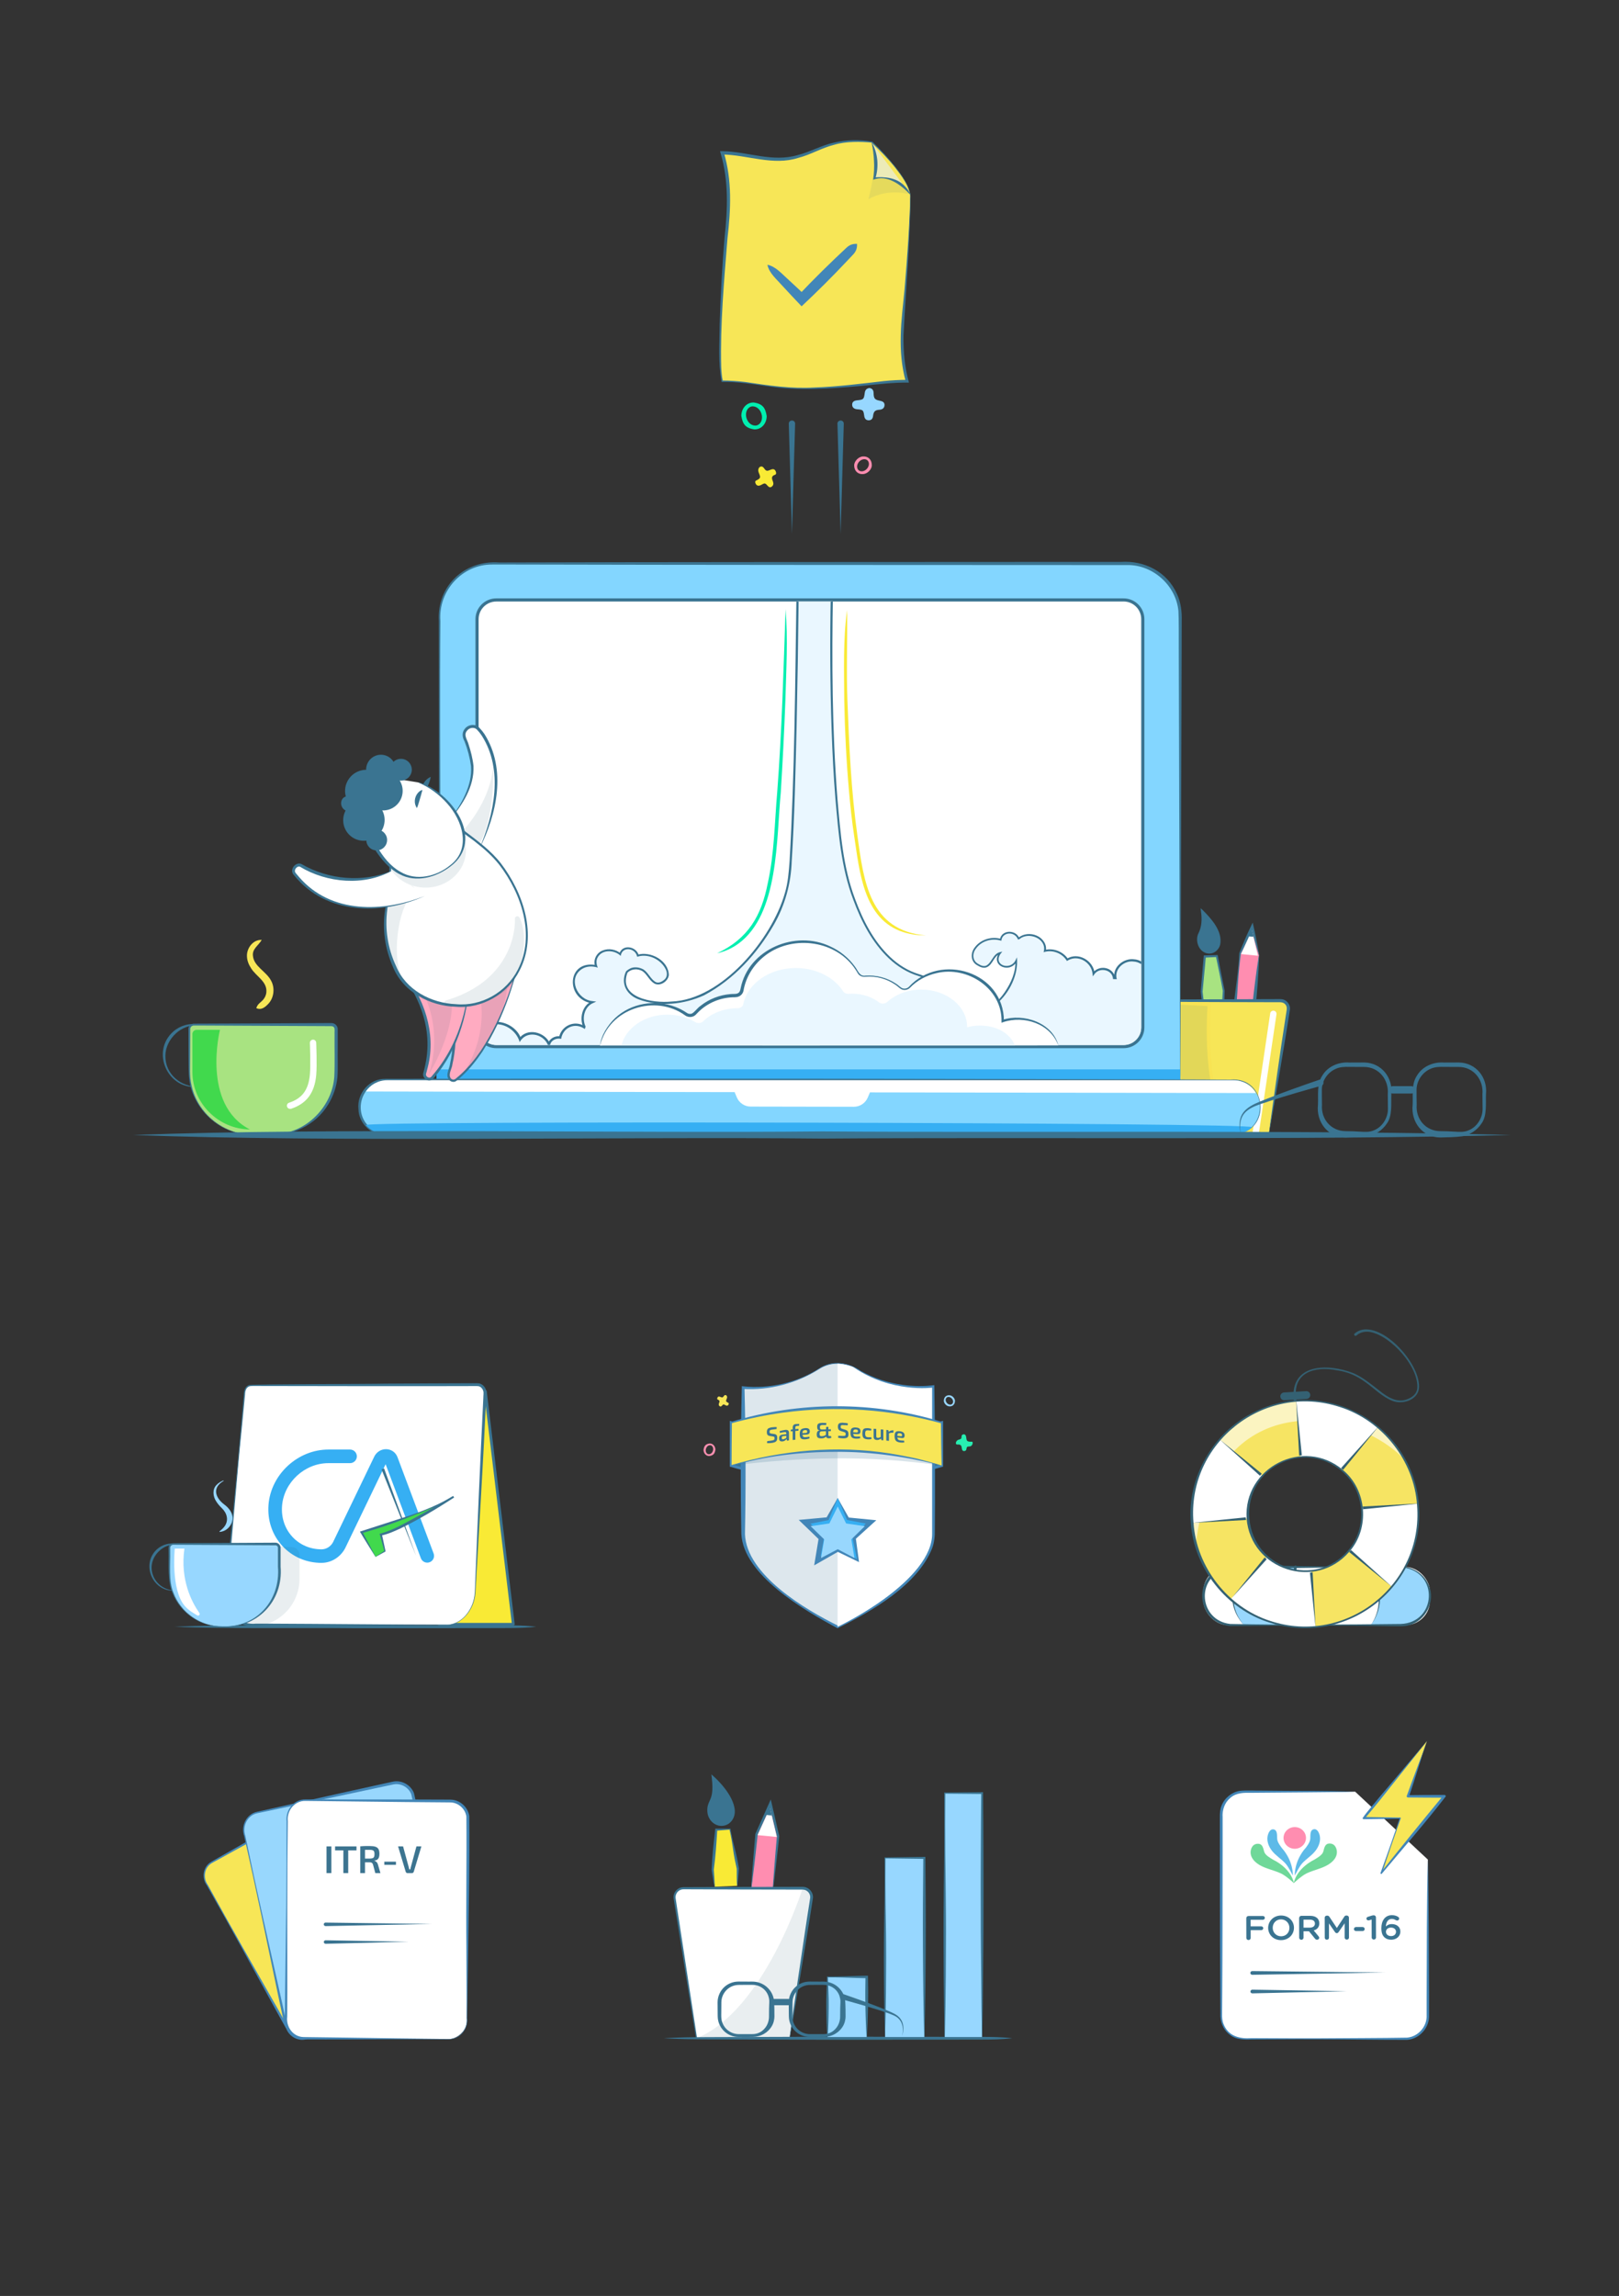 <?xml version="1.0" encoding="UTF-8"?>
<svg xmlns="http://www.w3.org/2000/svg" xmlns:xlink="http://www.w3.org/1999/xlink" viewBox="0 0 512 726">
  <rect x="0" y="0" width="512" height="726" fill="#333333" stroke="none"/>
  <defs>
    <style>
      .cls-1, .cls-2 {
        fill: none;
      }

      .cls-3 {
        clip-path: url(#clippath);
      }

      .cls-4 {
        opacity: .1;
      }

      .cls-5 {
        fill: #f6e463;
      }

      .cls-6 {
        fill: #f7e657;
      }

      .cls-7 {
        fill: #f9ea35;
      }

      .cls-8 {
        fill: #fb8fb0;
      }

      .cls-9 {
        fill: #00efb0;
      }

      .cls-10 {
        fill: #eaf7ff;
      }

      .cls-11 {
        fill: #fff;
      }

      .cls-12 {
        fill: #fff8bd;
      }

      .cls-13 {
        fill: #ffabc1;
      }

      .cls-14 {
        fill: #feca36;
      }

      .cls-15 {
        fill: #ff8db0;
      }

      .cls-16 {
        fill: #98d7fd;
      }

      .cls-17 {
        fill: #97d7ff;
      }

      .cls-18 {
        fill: #83d6ff;
      }

      .cls-19 {
        fill: #a8e381;
      }

      .cls-20 {
        fill: #dde7ed;
      }

      .cls-21 {
        fill: #225467;
      }

      .cls-22 {
        fill: #41d94d;
      }

      .cls-23 {
        fill: #4286b8;
      }

      .cls-24 {
        fill: #6fd899;
      }

      .cls-25 {
        fill: #27eeb1;
      }

      .cls-26 {
        fill: #36aff3;
      }

      .cls-27 {
        fill: #3a7491;
      }

      .cls-28 {
        fill: #346173;
      }

      .cls-29 {
        fill: #3c7490;
      }

      .cls-30 {
        fill: #5dbae8;
      }

      .cls-2 {
        clip-rule: evenodd;
      }

      .cls-31 {
        clip-path: url(#clippath-1);
      }

      .cls-32 {
        clip-path: url(#clippath-4);
      }

      .cls-33 {
        clip-path: url(#clippath-3);
      }

      .cls-34 {
        clip-path: url(#clippath-2);
      }

      .cls-35 {
        clip-path: url(#clippath-7);
      }

      .cls-36 {
        clip-path: url(#clippath-8);
      }

      .cls-37 {
        clip-path: url(#clippath-6);
      }

      .cls-38 {
        clip-path: url(#clippath-5);
      }

      .cls-39 {
        clip-path: url(#clippath-9);
      }

      .cls-40 {
        clip-path: url(#clippath-20);
      }

      .cls-41 {
        clip-path: url(#clippath-21);
      }

      .cls-42 {
        clip-path: url(#clippath-24);
      }

      .cls-43 {
        clip-path: url(#clippath-23);
      }

      .cls-44 {
        clip-path: url(#clippath-22);
      }

      .cls-45 {
        clip-path: url(#clippath-25);
      }

      .cls-46 {
        clip-path: url(#clippath-27);
      }

      .cls-47 {
        clip-path: url(#clippath-28);
      }

      .cls-48 {
        clip-path: url(#clippath-26);
      }

      .cls-49 {
        clip-path: url(#clippath-29);
      }

      .cls-50 {
        clip-path: url(#clippath-33);
      }

      .cls-51 {
        clip-path: url(#clippath-32);
      }

      .cls-52 {
        clip-path: url(#clippath-30);
      }

      .cls-53 {
        clip-path: url(#clippath-31);
      }

      .cls-54 {
        clip-path: url(#clippath-14);
      }

      .cls-55 {
        clip-path: url(#clippath-13);
      }

      .cls-56 {
        clip-path: url(#clippath-12);
      }

      .cls-57 {
        clip-path: url(#clippath-10);
      }

      .cls-58 {
        clip-path: url(#clippath-15);
      }

      .cls-59 {
        clip-path: url(#clippath-17);
      }

      .cls-60 {
        clip-path: url(#clippath-16);
      }

      .cls-61 {
        clip-path: url(#clippath-19);
      }

      .cls-62 {
        clip-path: url(#clippath-11);
      }

      .cls-63 {
        clip-path: url(#clippath-18);
      }

      .cls-64 {
        opacity: .2;
      }

      .cls-65 {
        opacity: .6;
      }
    </style>
    <clipPath id="clippath">
      <rect class="cls-1" x="151.36" y="190.2" width="209.55" height="140.25" rx="5.58" ry="5.58"/>
    </clipPath>
    <clipPath id="clippath-1">
      <rect class="cls-1" x="151.36" y="190.2" width="209.55" height="140.25" rx="5.58" ry="5.58"/>
    </clipPath>
    <clipPath id="clippath-2">
      <path class="cls-2" d="M413.01,581.16c0,1.89-1.58,3.43-3.54,3.44-1.96,0-3.55-1.52-3.56-3.42,0-1.89,1.58-3.43,3.54-3.44,1.96,0,3.55,1.52,3.56,3.42"/>
    </clipPath>
    <clipPath id="clippath-3">
      <rect class="cls-1" x="546.91" y="317.66" width="180.37" height="669.93" transform="translate(-179.19 1059.43) rotate(-72.18)"/>
    </clipPath>
    <clipPath id="clippath-4">
      <path class="cls-2" d="M412.82,584.46c.6-.82,1.28-1.67,1.5-2.68,.2-.92-.27-3.02,1.11-3.34,1.22-.28,1.82,1.31,1.97,2.2,.27,1.61-.35,3.21-1.32,4.5-1.18,1.58-2.94,2.61-4.27,4.06-1.04,1.15-2.34,3.89-2.34,3.89-.02-5.16,3.34-8.64,3.34-8.64"/>
    </clipPath>
    <clipPath id="clippath-5">
      <rect class="cls-1" x="546.91" y="317.66" width="180.37" height="669.93" transform="translate(-179.19 1059.43) rotate(-72.18)"/>
    </clipPath>
    <clipPath id="clippath-6">
      <path class="cls-2" d="M415.66,588.04c1.01-.63,2.13-1.25,2.66-2.17,.48-.84,.32-3.02,2.28-2.93,1.74,.08,2.19,1.81,2.19,2.73,0,1.65-1.21,3.02-2.83,4-1.98,1.19-4.62,1.68-6.76,2.71-1.69,.82-4.09,3.11-4.09,3.11,1.15-5.03,6.54-7.44,6.54-7.44"/>
    </clipPath>
    <clipPath id="clippath-7">
      <rect class="cls-1" x="546.91" y="317.66" width="180.37" height="669.93" transform="translate(-179.19 1059.43) rotate(-72.18)"/>
    </clipPath>
    <clipPath id="clippath-8">
      <path class="cls-2" d="M405.47,584.48c-.6-.82-1.29-1.66-1.52-2.67-.21-.92,.25-3.02-1.13-3.33-1.23-.27-1.81,1.32-1.96,2.21-.26,1.61,.37,3.21,1.35,4.49,1.19,1.57,2.96,2.59,4.29,4.04,1.05,1.15,2.36,3.88,2.36,3.88-.02-5.16-3.4-8.62-3.4-8.62"/>
    </clipPath>
    <clipPath id="clippath-9">
      <rect class="cls-1" x="546.91" y="317.66" width="180.37" height="669.93" transform="translate(-179.19 1059.43) rotate(-72.18)"/>
    </clipPath>
    <clipPath id="clippath-10">
      <path class="cls-2" d="M402.65,588.08c-1.01-.62-2.14-1.24-2.68-2.15-.49-.83-.34-3.02-2.3-2.91-1.74,.1-2.18,1.83-2.18,2.74,0,1.65,1.23,3.02,2.85,3.98,1.99,1.18,4.63,1.65,6.78,2.67,1.7,.81,4.11,3.08,4.11,3.08-1.18-5.03-6.58-7.4-6.58-7.4"/>
    </clipPath>
    <clipPath id="clippath-11">
      <rect class="cls-1" x="546.91" y="317.66" width="180.37" height="669.93" transform="translate(-179.19 1059.43) rotate(-72.18)"/>
    </clipPath>
    <clipPath id="clippath-12">
      <path class="cls-2" d="M394.14,606.53c0-.38,.3-.67,.69-.67h4.55c.34-.02,.62,.25,.62,.59,0,.33-.28,.6-.62,.61h-3.87s0,2.07,0,2.07h3.36c.35-.01,.63,.26,.63,.59,0,.33-.28,.6-.62,.61h-3.36s0,2.47,0,2.47c0,.36-.3,.66-.68,.66-.39,0-.69-.29-.69-.65l-.02-6.26Z"/>
    </clipPath>
    <clipPath id="clippath-13">
      <rect class="cls-1" x="578.71" y="272.76" width="210.41" height="781.53" transform="translate(-157.07 1111.57) rotate(-72.18)"/>
    </clipPath>
    <clipPath id="clippath-14">
      <path class="cls-2" d="M401.05,609.63v-.02c0-2.12,1.68-3.9,4.08-3.91,2.4,0,4.07,1.74,4.08,3.86v.02c0,2.12-1.68,3.9-4.08,3.91-2.4,0-4.07-1.74-4.08-3.86m6.72-.02v-.02c0-1.46-1.11-2.67-2.66-2.67-1.55,0-2.63,1.2-2.62,2.67v.02c0,1.46,1.11,2.67,2.66,2.66,1.55,0,2.63-1.19,2.62-2.65"/>
    </clipPath>
    <clipPath id="clippath-15">
      <rect class="cls-1" x="578.71" y="272.76" width="210.41" height="781.53" transform="translate(-157.07 1111.57) rotate(-72.18)"/>
    </clipPath>
    <clipPath id="clippath-16">
      <path class="cls-2" d="M410.86,606.47c0-.38,.3-.67,.69-.67h2.78c.98-.01,1.75,.27,2.25,.74,.41,.41,.65,.97,.65,1.62v.02c0,1.2-.72,1.94-1.77,2.25l1.5,1.81c.13,.16,.22,.3,.23,.51,0,.36-.32,.61-.66,.61-.31,0-.51-.14-.67-.34l-1.9-2.33h-1.73s0,2.03,0,2.03c0,.37-.3,.66-.68,.66-.39,0-.69-.29-.69-.65l-.02-6.26Zm3.38,3.06c.98,0,1.6-.5,1.6-1.26v-.02c0-.81-.61-1.25-1.62-1.24h-1.99s0,2.53,0,2.53h2Z"/>
    </clipPath>
    <clipPath id="clippath-17">
      <rect class="cls-1" x="578.71" y="272.76" width="210.41" height="781.53" transform="translate(-157.07 1111.57) rotate(-72.18)"/>
    </clipPath>
    <clipPath id="clippath-18">
      <path class="cls-2" d="M418.92,606.41c0-.37,.3-.67,.69-.67h.15c.3,0,.5,.15,.64,.35l2.37,3.56,2.36-3.59c.14-.23,.34-.35,.62-.35h.15c.39,0,.69,.3,.69,.66l.02,6.3c0,.37-.3,.66-.69,.66-.37,0-.68-.3-.68-.65v-4.52s-1.91,2.77-1.91,2.77c-.14,.22-.32,.35-.58,.35-.25,0-.42-.13-.57-.34l-1.9-2.74v4.51c.02,.37-.28,.65-.66,.65-.38,0-.67-.28-.67-.64l-.02-6.31Z"/>
    </clipPath>
    <clipPath id="clippath-19">
      <rect class="cls-1" x="578.71" y="272.76" width="210.41" height="781.53" transform="translate(-157.07 1111.57) rotate(-72.18)"/>
    </clipPath>
    <clipPath id="clippath-20">
      <path class="cls-2" d="M428.17,609.99c0-.36,.3-.65,.66-.65h2.09c.36,0,.66,.28,.66,.64,0,.34-.3,.64-.66,.64h-2.09c-.36,0-.66-.28-.66-.63"/>
    </clipPath>
    <clipPath id="clippath-21">
      <rect class="cls-1" x="578.71" y="272.76" width="210.41" height="781.53" transform="translate(-157.07 1111.57) rotate(-72.18)"/>
    </clipPath>
    <clipPath id="clippath-22">
      <path class="cls-2" d="M433.78,606.98l-.8,.24-.25,.03c-.32,0-.6-.26-.6-.56,0-.28,.18-.49,.45-.57l1.18-.37c.27-.08,.47-.12,.67-.12h.02c.39,0,.68,.29,.68,.65l.02,6.37c0,.37-.3,.66-.68,.66-.37,0-.68-.29-.68-.65l-.02-5.68Z"/>
    </clipPath>
    <clipPath id="clippath-23">
      <rect class="cls-1" x="578.71" y="272.76" width="210.41" height="781.53" transform="translate(-157.07 1111.57) rotate(-72.18)"/>
    </clipPath>
    <clipPath id="clippath-24">
      <path class="cls-2" d="M437.81,612.59c-.59-.57-.95-1.35-.96-2.87v-.02c0-2.3,1.12-4.1,3.33-4.11,.8,0,1.44,.2,1.95,.53,.21,.13,.35,.3,.35,.57,0,.34-.3,.61-.66,.61l-.35-.1c-.42-.27-.81-.42-1.34-.42-1.16,0-1.8,1.02-1.86,2.39,.41-.39,.94-.75,1.87-.76,1.5,0,2.72,.85,2.72,2.36v.02c0,1.5-1.25,2.56-2.89,2.57-.96,0-1.65-.29-2.18-.79m3.69-1.72v-.02c0-.75-.63-1.31-1.6-1.31-.97,0-1.58,.61-1.58,1.33v.02c0,.76,.65,1.34,1.62,1.34,.97,0,1.56-.59,1.56-1.36"/>
    </clipPath>
    <clipPath id="clippath-25">
      <rect class="cls-1" x="578.71" y="272.76" width="210.41" height="781.53" transform="translate(-157.07 1111.57) rotate(-72.18)"/>
    </clipPath>
    <clipPath id="clippath-26">
      <path class="cls-2" d="M396.03,623.27l42.01,.46-42.01,.72c-.34,0-.61-.25-.62-.58,0-.32,.26-.59,.6-.6h.02Z"/>
    </clipPath>
    <clipPath id="clippath-27">
      <rect class="cls-1" x="554.1" y="318.75" width="179.6" height="667.09" transform="translate(-174.15 1065.67) rotate(-72.18)"/>
    </clipPath>
    <clipPath id="clippath-28">
      <path class="cls-2" d="M396.05,629.15l29.84,.49-29.83,.68c-.34,0-.62-.25-.62-.57,0-.32,.26-.59,.59-.6h.03Z"/>
    </clipPath>
    <clipPath id="clippath-29">
      <rect class="cls-1" x="554.1" y="318.75" width="179.6" height="667.09" transform="translate(-174.15 1065.67) rotate(-72.18)"/>
    </clipPath>
    <clipPath id="clippath-30">
      <path class="cls-2" d="M102.97,607.94l33.58,.43-33.57,.68c-.32,0-.58-.24-.59-.55,0-.31,.25-.56,.57-.57h.02Z"/>
    </clipPath>
    <clipPath id="clippath-31">
      <rect class="cls-1" x="253.23" y="318.45" width="170.73" height="634.14" transform="translate(-370.06 763.38) rotate(-72.18)"/>
    </clipPath>
    <clipPath id="clippath-32">
      <path class="cls-2" d="M102.99,613.53l26.24,.47-26.24,.65c-.32,0-.58-.24-.59-.55,0-.31,.24-.56,.56-.57h.02Z"/>
    </clipPath>
    <clipPath id="clippath-33">
      <rect class="cls-1" x="253.23" y="318.45" width="170.73" height="634.14" transform="translate(-370.06 763.38) rotate(-72.18)"/>
    </clipPath>
  </defs>
  <g id="artboard_1" data-name="artboard 1">
    <g>
      <g>
        <g>
          <g>
            <g>
              <path class="cls-27" d="M382.53,301.03c1.9-.05,3.34-1.75,3.24-3.8-.23-4.39-5.63-9.16-5.63-9.16,.81,6.81-1.42,6.09-1.23,9.33,.12,2.05,1.75,3.68,3.63,3.63Z"/>
              <path class="cls-27" d="M382.52,300.53c1.16,0,2.35-.76,2.8-1.98,.95-3.85-2.87-7.72-5.41-10.22,0,0,.58-.3,.58-.3,.18,1.91,.33,3.94-.32,5.8-.45,1.2-1.12,2.21-.94,3.52,.07,1.69,1.63,3.27,3.29,3.19h0Zm.03,1c-3.09,.08-4.7-3.56-3.67-6.15,1.22-2.28,1.28-4.75,.92-7.27,0,0-.11-.92-.11-.92l.69,.62c2.78,2.77,6.32,6.7,5.49,10.92-.38,1.48-1.71,2.78-3.31,2.8h0Z"/>
            </g>
            <g>
              <polygon class="cls-19" points="386.8 318.05 387 313.27 384.82 302.31 381.01 302.46 380.03 313.55 380.57 318.29 386.8 318.05"/>
              <path class="cls-27" d="M386.45,317.69l.26-4.43v.07c-.65-3.67-1.44-7.31-2.2-10.96l.31,.25-3.81,.19s.33-.31,.33-.31c-.14,1.85-.34,3.69-.51,5.54l-.51,5.54c.15,1.25,.36,3.2,.57,4.68,0,0-.34-.3-.34-.3,2-.1,3.95-.21,5.89-.27h0Zm.71,.71c-2.33,.11-4.62,.17-6.88,.23-.16-1.71-.36-3.41-.55-5.12,0,0,.47-5.55,.47-5.55,.17-1.95,.3-3.9,.5-5.85,.31,0,4.06-.12,4.37-.13,.71,3.77,1.42,7.54,2.22,11.29,0,0-.14,5.12-.14,5.12h0Z"/>
            </g>
          </g>
          <g>
            <polygon class="cls-15" points="398.16 302.03 396.02 292.99 392.18 301.44 390.53 318.33 396.51 318.91 398.16 302.03"/>
            <path class="cls-27" d="M398.11,302.03c-.93-2.97-1.74-5.94-2.49-8.95,0,0,.78,.08,.78,.08-1.15,2.72-2.7,6-3.95,8.31-.85,5.6-1.01,11.26-1.46,16.9,0,0-.41-.5-.41-.5l5.98,.51-.58,.48c.25-2.8,.59-5.59,.94-8.39,.34-2.8,.74-5.61,1.2-8.43h0Zm.1,0c-.21,5.81-.63,11.67-1.23,17.47-.59-.07-6.34-.7-6.95-.77,.65-5.78,1.64-11.52,1.89-17.34,1.16-2.89,2.35-5.77,3.72-8.57,0,0,.52-1.09,.52-1.09,.78,3.41,1.5,6.86,2.05,10.3h0Z"/>
          </g>
          <g>
            <path class="cls-6" d="M401.35,358.03h-25.81l-6.08-38.83c-.18-1.48,.98-2.78,2.47-2.78h33.04c1.49,0,2.64,1.3,2.47,2.78l-6.08,38.83Z"/>
            <path class="cls-27" d="M401.39,358.07l-25.84,.16s-.17,0-.17,0c0,0-.03-.17-.03-.17-.9-5.53-5.18-32.12-5.98-37.04-.1-.62-.2-1.22-.29-1.87-.16-1.47,.97-2.9,2.43-3.08,.6-.09,1.34-.01,1.93-.04,7.48-.03,22.53-.09,30.01-.1,.58,.02,1.32-.04,1.95,.03,1.52,.19,2.7,1.68,2.54,3.21-.09,.66-.19,1.26-.29,1.89-1.94,12.27-4.13,24.99-6.26,37.02h0Zm-.07-.08c1.71-12.49,3.44-24.81,5.35-37.11,.1-.93,.62-2.4-.14-3.21-.7-.97-2.01-.73-3.07-.76-7.48,0-22.53-.07-30.01-.1-1.09,.02-2.44-.22-3.16,.79-.79,.84-.29,2.34-.18,3.32,.74,4.79,4.82,31.71,5.64,37.08,0,0-.19-.16-.19-.16,0,0,25.78,.16,25.78,.16h0Z"/>
          </g>
          <polygon class="cls-11" points="397.8 302.21 395.9 294.15 392.48 301.69 397.8 302.21"/>
          <polygon class="cls-27" points="396.44 296.24 395.87 293.85 394.86 296.09 396.44 296.24"/>
          <g>
            <line class="cls-21" x1="402.69" y1="320.57" x2="397.16" y2="357.9"/>
            <path class="cls-11" d="M397.16,358.91s-.1,0-.15-.01c-.55-.08-.92-.59-.84-1.14l5.53-37.33c.08-.55,.59-.91,1.14-.84,.55,.08,.92,.59,.84,1.14l-5.53,37.33c-.07,.5-.5,.85-.99,.85Z"/>
          </g>
        </g>
        <g class="cls-4">
          <path class="cls-21" d="M382.41,317.66s-2.59,28.84,7.4,40.84h-14.19l-6.18-41.52,12.97,.67Z"/>
          <path class="cls-14" d="M390.88,359h-15.68l-6.33-42.55,14.1,.73-.05,.52c-.03,.29-2.45,28.78,7.28,40.48l.68,.82Zm-14.82-1h12.73c-3.83-5.13-6.15-13.33-6.91-24.39-.51-7.33-.13-13.67,0-15.48l-11.85-.62,6.03,40.49Z"/>
        </g>
      </g>
      <path class="cls-27" d="M251.45,133.99l-1,34.83-1-34.83c-.01-1.35,2.01-1.36,2,0h0Z"/>
      <path class="cls-27" d="M266.84,133.99l-1,34.83-1-34.83c-.01-1.35,2.01-1.36,2,0h0Z"/>
      <g>
        <path class="cls-18" d="M373.24,341.54H139.03V194.87c0-9.22,7.47-16.69,16.69-16.69h200.82c9.22,0,16.69,7.47,16.69,16.69v146.67Z"/>
        <path class="cls-27" d="M373.27,341.58c-67.84-.01-167.23,.68-234.24,.27,0,0-.31,0-.31,0,0,0,0-.31,0-.31,.2-38.34,.1-106.9,.05-145.19-.62-11.1,8.12-19.31,19.15-18.49,47.58-.15,118.74-.14,166.54-.17,7.62,.01,22.33-.02,29.89,0,7.53-.54,14.73,3.07,17.86,10.14,1.26,2.65,1.58,5.7,1.5,8.54,0,0-.02,8.56-.02,8.56l-.42,136.66h0Zm-.07-.07s-.42-136.63-.42-136.63c-.01-2.26,.04-9.51-.11-11.67-.75-8.06-8.07-14.67-16.19-14.53-1.25,.02-5.08-.01-6.41,0-56.44-.02-131.45-.03-187.89-.17,0,0-4.27,0-4.27,0h-2.14c-9.58-.12-17.22,8.32-16.5,17.86-.41,37.61,.52,108.74-.26,144.88,66.58-.1,166.75-.03,234.17,.27h0Z"/>
      </g>
      <rect class="cls-26" x="138.04" y="338.15" width="235.2" height="3.39"/>
      <g>
        <rect class="cls-11" x="150.86" y="189.7" width="210.55" height="141.25" rx="6.08" ry="6.08"/>
        <path class="cls-27" d="M355.33,190.2c3.08,0,5.58,2.5,5.58,5.58v129.08c0,3.08-2.5,5.58-5.58,5.58H156.94c-3.08,0-5.58-2.5-5.58-5.58V195.79c0-3.08,2.5-5.58,5.58-5.58h198.39m0-1H156.94c-3.63,0-6.58,2.95-6.58,6.58v129.08c0,3.63,2.95,6.58,6.58,6.58h198.39c3.63,0,6.58-2.95,6.58-6.58V195.79c0-3.63-2.95-6.58-6.58-6.58h0Z"/>
      </g>
      <g>
        <rect class="cls-18" x="113.73" y="341.54" width="284.8" height="17.06" rx="8.14" ry="8.14"/>
        <path class="cls-27" d="M390.39,358.65c-68.17,.08-191.03,.27-258,.31,0,0-9.21,0-9.21,0-.76,0-1.54,.02-2.35-.07-4.05-.43-7.41-4.09-7.47-8.17-.54-4.94,3.44-9.68,8.52-9.59,72.58-.11,195.79-.09,267.22,.27,11.79-1.04,13.15,16.67,1.29,17.24h0Zm0-.1c10.08-.15,11.04-15.41,.99-16.82-.75-.08-1.52-.06-2.29-.06l-9.21,.03c-66.5,.32-190.34,.37-258,.24-6.51-.06-9.9,7.64-6.41,12.88,1.71,2.55,4.71,3.64,7.71,3.4,0,0,9.21,0,9.21,0,66.5,.07,190.34,.2,258,.31h0Z"/>
      </g>
      <path class="cls-26" d="M390.39,358.6H121.88c-2.48,0-4.7-1.11-6.19-2.85-1.22-1.42,281.84-.81,280.24,.68-1.45,1.35-3.4,2.17-5.54,2.17Z"/>
      <g>
        <path class="cls-6" d="M287.91,62.25c0,6.09-1.27,26.91-1.78,32.16-.85,8.71-1.65,17.43,.76,26.14-8.52,0-13.64,1.56-28.46,2.18s-19.05-2.18-30.03-2.18c-1.74-6.3,.45-37.84,1.47-48.13,.86-8.76,.95-15.34-1.47-24.09,9.75,0,16.35,5.05,29.24-.73,7.57-3.39,12.97-3.3,18.12-2.65,0,0,12.15,11.21,12.15,17.31Z"/>
        <path class="cls-27" d="M287.96,62.25c-.19,14.62-1.48,29.24-2.24,43.81-.07,5.03,.36,10.08,1.73,14.92-5.06-.07-10.08,.57-15.15,1.06-9.74,.87-19.62,1.58-29.33,.12-4.84-.7-9.67-1.47-14.57-1.4,0,0-.17,0-.17,0,0,0-.04-.16-.04-.16-1.13-5.98-.62-12.11-.59-18.16,.28-9.07,.78-18.13,1.53-27.18,.98-8.96,1.37-18.08-1.24-26.8,0,0-.18-.66-.18-.66h.69c8.07,.12,15.87,3.61,23.85,1.24,3.91-.95,7.46-3.08,11.42-3.92,3.98-.96,8.22-1.02,12.22-.32,2.59,2.5,5.02,5.15,7.26,7.95,2.1,2.82,4.55,5.84,4.81,9.49h0Zm-.1,0c-.28-3.6-2.75-6.59-4.86-9.37-2.24-2.79-4.75-5.37-7.37-7.79-3.39-.32-8.08-.44-11.8,.69-3.94,.96-7.42,3.13-11.36,4.14-7.96,2.57-16.13-.95-24.08-1.07,0,0,.5-.66,.5-.66,2.68,8.81,2.22,18.14,1.17,27.16-1.08,13.53-2.32,27.11-1.98,40.69,.08,1.5,.17,3.02,.51,4.45,0,0-.21-.16-.21-.16,2.45,.01,4.91,.17,7.34,.47,7.25,1.09,14.52,2.18,21.88,1.73,7.07-.24,14.85-1.2,21.9-2.02,2.44-.25,4.9-.39,7.36-.4,0,0-.41,.54-.41,.54-1.34-4.75-1.73-9.72-1.59-14.61,.1-4.89,.76-9.74,1.2-14.6,.81-9.71,1.56-19.45,1.77-29.19h0Z"/>
      </g>
      <g class="cls-3">
        <g>
          <path class="cls-10" d="M372.81,338.74s.2-28.53,.21-28.46c-1.36-1.17-3.22-1.86-5.26-1.8-1.99,.06-3.76,.83-5.04,2.03,.35-.67,.55-1.42,.52-2.22-.08-2.65-2.51-4.72-5.42-4.62-2.91,.09-5.21,2.31-5.12,4.96,0,.22,.04,.44,.07,.65l-.48-.02c-.17-1.67-1.73-2.94-3.6-2.88-1.21,.04-2.25,.62-2.86,1.49-.38-2.99-2.85-5.25-5.76-5.16-.93,.03-1.8,.3-2.56,.75-1.15-1.77-3.24-2.97-5.57-2.96-.53,0-1.03,.07-1.52,.19,.07-.3,.1-.62,.08-.94-.13-2.27-2.41-4.11-5.08-4.1-1.23,0-2.33,.4-3.14,1.05l-.19,.06c-.47-1.08-1.6-1.86-2.88-1.85-1.42,0-2.55,.97-2.75,2.25-.36-.1-.72-.18-1.09-.23-5.79-.78-10.19,5.29-6.45,7.91,4.51,3.16,4.49-2.8,7.29-3.47,.01,0,.03,0,.04,0-.74,.88-.95,2.05-.45,3.01,.7,1.34,2.52,1.77,4.06,.96,.69-.36,1.2-.9,1.5-1.51,.13,2.64-.62,6.09-3.52,10.27-9.02,13.01-19.04-3.31-27.23-5.72-10.34-3.05-18.7-14.5-23.31-33.39-5.74-29.6-4.23-87.29-4.23-87.29l-10.85,.47s-.76,80.31-2.94,91.27c-3.11,15.63-16.4,29.64-26.4,34.84-10,5.2-28.95,3.5-24.64-6.93,1.61-1.32,2.53-1.31,4.3-.86,2.83,.73,3.66,6.79,7.63,3.66,3.3-2.59-1.86-8.84-7.43-8.16-.35,.04-.7,.12-1.04,.21-.38-1.31-1.62-2.31-3.01-2.34-1.28-.03-2.29,.77-2.58,1.9-.91-.75-2.11-1.23-3.4-1.26-2.62-.06-4.58,1.77-4.4,4.07,.03,.33,.1,.65,.21,.96-.49-.13-1-.21-1.51-.22-3.33-.07-5.82,2.48-5.56,5.71,.24,3,2.79,5.53,5.82,5.92-1.32,.59-2.39,1.85-2.82,3.54-.37,1.44-.22,2.92,.33,4.19l-.07,.2c-.82-.5-1.74-.8-2.7-.82-2.4-.05-4.3,1.65-4.88,4.06-.15-.02-.31-.04-.47-.04-1.51-.03-2.71,.89-3.08,2.2-.88-1.99-2.91-3.45-5.17-3.5-1.7-.04-3.14,.73-3.98,1.95-1.08-2.94-4.02-5.14-7.3-5.21-3.96-.09-6.91,2.95-6.6,6.78,.06,.79,.27,1.55,.58,2.26-1.25-.91-2.76-1.47-4.36-1.51-2.02-.04-3.76,.75-4.92,2.05-.61-1.95-2.48-3.43-4.59-3.48-2.12-.05-3.77,1.38-4.05,3.32l-.13,.07c-.85-3.51-4.13-6.24-7.84-6.32-.84-.02,.37,14.11-.37,14.35"/>
          <path class="cls-27" d="M372.31,338.74c.09-8.04,.22-20.09,.31-28.01,0,0,0-.22,0-.22v-.11s0-.06,0-.06c0,0,0-.03,0-.03,0,0,0-.02,0-.02,0,0,0,0,0,0,0,.47-.2-.78,.78-.03,0,0-.64,.32-.64,.32-2.7-2.37-7.18-2.26-9.79,.21,0,0-1.71,1.6-1.71,1.6,0,0,1.13-2.05,1.13-2.05,1.53-2.74-.79-6.09-3.79-6.28-3.11-.47-6.34,2.39-5.42,5.58-.37-.01-.84-.03-1.2-.05-.09-3-4.28-3.87-5.89-1.53,0,0-.48,.69-.48,.69,0,0-.1-.83-.1-.83-.33-3.66-4.62-6.2-7.85-4.19,0,0-.25,.15-.25,.15,0,0-.16-.25-.16-.25-1.4-2.18-4.24-3.3-6.76-2.66,0,0-.46,.12-.46,.12,0,0,.11-.46,.11-.46,.72-3.96-4.91-6.06-7.69-3.72-.02,.02-.06,.04-.08,.05,0,0-.19,.06-.19,.06,0,0-.24,.08-.24,.08l-.1-.23c-1.05-2.44-4.95-2.2-5.17,.62-2.86-.97-6.31,.01-8.06,2.51-1.21,1.56-1.09,3.86,.78,4.82,.8,.51,1.78,.9,2.58,.48,1.68-.94,2.12-3.72,4.23-4.21,0,0,.78-.17,.78-.17,0,0-.51,.61-.51,.61-2.57,3.61,2.94,5.54,4.66,2.17,0,0,.47-.98,.47-.98l.05,1.08c.14,5.36-3,11.06-7.23,14.22-5.08,3.47-10.86-.63-14.97-3.75-2.86-2.08-5.63-4.6-9.04-5.67-3.51-1.06-6.69-3.07-9.33-5.57-5.3-5.04-8.71-11.69-11.21-18.46-3.89-10.19-4.71-21.19-5.67-31.95-.59-7.2-.95-14.42-1.2-21.63-.5-14.43-.55-28.88-.27-43.32l.36,.35s-10.85,.48-10.85,.48c0,0,.34-.35,.34-.35-.15,14.02-.37,28.04-.67,42.06-.34,14.02-.64,28.04-1.53,42.05-.22,7.08-2.13,14.03-5.67,20.18-5.23,9.13-12.67,17.29-22.03,22.28-6.41,2.91-14.04,3.75-20.73,1.29-3.76-1.41-5.77-4.97-3.99-8.81,.3-.39,1.2-.93,1.73-1.12,1.25-.41,2.69-.14,3.8,.48,1.52,1.01,2.28,3.04,3.76,3.92,.95,.58,2.13-.04,2.95-.79,.85-.79,.84-2.04,.39-3.06-1.45-3.16-5.44-5.14-8.8-4.17,0,0-.29,.08-.29,.08l-.08-.29c-.72-2.6-4.71-3.01-5.12,.02-1.98-1.98-5.98-2.15-7.35,.58-.5,.98-.34,2.14,.1,3.13-1.65-.57-3.57-.51-5.04,.44-4.51,2.96-1.53,9.68,3.32,10.14,0,0,1.23,.16,1.23,.16l-1.13,.51c-2.62,1.19-3.45,4.75-2.3,7.26,0,0,.06,.13,.06,.13,0,0-.04,.13-.04,.13l-.07,.2-.15,.44c-3-2.21-6.88-.56-7.48,3.11-1.42-.33-3.09,.34-3.47,1.84,0,0-.29,1.02-.29,1.02l-.43-.97c-1.55-3.64-6.89-4.62-8.91-.86-1.04-3.71-5.05-6.39-8.87-5.47-3.65,.71-5.56,4.98-3.96,8.28,0,0,.66,1.47,.66,1.47,0,0-1.31-.95-1.31-.95-2.53-1.92-6.53-1.99-8.7,.49,0,0-.53,.6-.53,.6l-.23-.76c-1.03-3.71-7.01-4.52-7.75-.22,0,0-.03,.23-.03,.23l-.21,.11s-.13,.07-.13,.07c0,0-.52,.27-.52,.27-.63-3.52-3.81-6.41-7.41-6.52,0,0-.09,0-.09,0,0,0-.08,0,0,0,.09,0,.18-.06,.2-.07,.13-.13,.07-.1,.08-.07-.42,4.02,.19,8.42,.06,12.49,0,.5-.03,1.01-.16,1.51-.01,.04-.04,.11-.07,.18-.05,.07-.1,.2-.35,.31l-.31-.95c-.19,.07-.2,.15-.22,.17,.2-.88,.09-1.87,.12-2.8-.05-3.1-.21-6.4-.16-9.49,.03-.55,0-1.04,.18-1.7,.04-.09,.03-.19,.26-.41,.05-.04,.17-.1,.29-.11,3.87,.04,7.43,2.93,8.34,6.69,0,0-.67-.3-.67-.3,0,0,.13-.07,.13-.07s-.24,.35-.24,.35c.92-5.28,8.2-4.54,9.52,.09,0,0-.76-.17-.76-.17,1.22-1.37,3.03-2.14,4.83-2.19,1.81-.06,3.6,.54,5.04,1.59l-.65,.52c-.8-1.81-.86-4,0-5.83,2.95-6.12,12.11-4.22,14.1,1.68,0,0-.7-.09-.7-.09,2.52-3.64,8.31-2.18,9.83,1.63,0,0-.72,.05-.72,.05,.46-1.7,2.28-2.73,3.98-2.42,0,0-.43,.29-.43,.29,.76-3.69,4.95-5.56,8.13-3.47,0,0-.54,.2-.54,.2,0,0,.07-.2,.07-.2,0,0,.01,.26,.01,.26-1.28-2.88-.34-6.82,2.68-8.2,0,0,.1,.67,.1,.67-8.62-1.36-8.01-13.93,1.38-12.07,0,0-.39,.42-.39,.42-.77-1.98,.4-4.36,2.39-5.07,1.91-.77,4.15-.33,5.7,.95l-.49,.16c.91-3.22,5.4-2.48,6.18,.44,0,0-.37-.21-.37-.21,4.15-1.2,9.79,1.86,9.87,6.44-.2,1.95-2.7,3.66-4.54,2.69-1.72-1.03-2.27-2.89-3.81-3.94-1.51-.86-3.44-.76-4.72,.48-3.04,7.91,7.86,9.74,13.95,9.14,15.89-.58,31.7-19.8,35.79-34.18,1.03-3.33,1.27-6.81,1.53-10.31,1.59-27.98,1.76-56.05,2.16-84.07,0,0,0-.33,0-.33,0,0,.33-.01,.33-.01,0,0,10.85-.46,10.85-.46l.37-.02c-.4,21.75-.26,43.55,1.41,65.25,.95,10.74,1.75,21.64,5.61,31.79,2.47,6.69,5.83,13.28,11.05,18.24,2.58,2.46,5.68,4.41,9.09,5.44,1.79,.52,3.37,1.51,4.86,2.53,5.39,3.43,11.85,11.14,18.67,6.97,1.47-.96,2.64-2.34,3.64-3.81,1.99-2.93,3.53-6.35,3.35-9.91l.52,.11c-2.17,4.13-8.6,1.45-5.56-2.75,0,0,.27,.44,.27,.44-2.01,.56-2.25,3.19-4.12,4.16-1.04,.53-2.21,.05-3.1-.51-2.13-1.11-2.29-3.8-.92-5.58,1.82-2.59,5.35-3.68,8.35-2.79,0,0-.33,.21-.33,.21,.49-3.13,5-3.24,6.13-.47,0,0-.33-.15-.33-.15l.19-.06s-.08,.05-.08,.05c1.61-1.28,3.9-1.42,5.73-.61,1.86,.78,3.35,2.8,2.87,4.88,0,0-.35-.35-.35-.35,2.75-.71,5.86,.5,7.41,2.89,0,0-.41-.1-.41-.1,3.56-2.26,8.46,.56,8.8,4.64,0,0-.59-.15-.59-.15,.9-1.28,2.56-1.86,4.05-1.55,1.52,.27,2.86,1.52,3.01,3.1,0,0-.32-.3-.32-.3l.48,.02-.35,.4c-.73-3.53,2.91-6.47,6.24-5.99,3.43,.2,6.19,4.15,4.37,7.33,0,0-.58-.44-.58-.44,2.89-2.75,7.78-2.87,10.8-.26,0,0-.64,.32-.64,.32,.98,.76,.78-.49,.78-.01h0s0,.02,0,.02c0,0,0,.03,0,.03,0,0,0,.06,0,.06,0,0,0,.11,0,.11,0,0,0,.22,0,.22,0,0,0,.44,0,.44,0,0,0,.89,0,.89-.02,7.29-.07,19.29-.09,26.68,0,0-1,0-1,0h0Z"/>
        </g>
      </g>
      <g>
        <path class="cls-12" d="M287.91,61.52s-3.95-6.61-11.41-5.12c0,0,1.47-5.25-.77-11.25"/>
        <path class="cls-27" d="M287.86,61.55c-2.97-3.12-7.23-6.44-11.73-4.71,.31-2,.39-4.05,.26-6.07-.08-1.88-.35-3.72-.71-5.59,0,0,.09-.03,.09-.03,.94,1.69,1.49,3.61,1.67,5.55,.15,1.95-.02,3.92-.64,5.8,0,0-.36-.39-.36-.39,3.34-.28,7.13,.06,9.56,2.62,.81,.8,1.5,1.73,1.95,2.77l-.09,.05h0Z"/>
      </g>
      <g class="cls-31">
        <path class="cls-9" d="M248.43,192.52c.79,9.67,.2,19.36-.06,29.03-.36,9.67-.85,19.34-1.45,29-1.44,14.61-.52,38.49-13.45,47.87-2,1.46-4.3,2.47-6.67,3.01,9.83-4.64,13.98-11.82,16.01-22.19,2.09-9.43,2.14-19.16,2.98-28.75,1.47-19.3,1.99-38.62,2.65-57.96h0Z"/>
        <path class="cls-7" d="M267.89,192.98c.15,9.54-.27,19.04,.11,28.57,.53,14.25,1.17,28.56,3.15,42.69,2.02,14.54,3.81,30.04,21.67,31.56-2.38,0-4.79-.3-7.1-1.04-12.67-3.96-13.9-19.24-15.59-30.37-.72-4.73-1.22-9.48-1.64-14.23-.85-9.51-1.32-19.04-1.5-28.58-.04-9.53-.41-19.12,.89-28.6h0Z"/>
      </g>
      <path class="cls-9" d="M242.47,131.58c-.02,2.31-1.64,4.27-3.92,4.2-2.9-.42-3.7-1.75-4.11-4.3,.02-2.31,1.64-4.27,3.92-4.2,2.9,.42,3.7,1.75,4.11,4.31Zm-6.53,.02c.27,1.71,1.44,2.96,2.91,2.98,1.39-.03,2.32-1.44,2.1-3.11-.27-1.71-1.44-2.96-2.91-2.98-1.39,.03-2.32,1.44-2.1,3.12Z"/>
      <path class="cls-15" d="M272.85,149.91c-1.54,.09-2.76-1-2.72-2.85,.04-1.16,1.31-2.7,2.85-2.73,1.54-.09,2.76,1,2.73,2.85-.03,1.17-1.31,2.7-2.85,2.73Zm.11-4.67c-1.03,.21-1.89,1.25-1.91,2.24-.02,1.08,.8,1.73,1.83,1.52,1.03-.21,1.89-1.25,1.91-2.24,.02-1.08-.8-1.73-1.83-1.52Z"/>
      <path class="cls-17" d="M274.89,122.71c-.85,.12-1.29,.63-1.41,1.48-.28,2.1-.35,2.18-2.48,2.4-.87,.09-1.51,.47-1.51,1.35,0,.9,.6,1.39,1.54,1.47,1.95,.16,2.01,.24,2.29,2.17,.12,.82,.57,1.33,1.41,1.32,.83,0,1.27-.5,1.37-1.35,.18-1.47,.63-1.89,2.04-1.99,.9-.06,1.53-.49,1.59-1.42,.05-.94-.64-1.26-1.45-1.42-1.64-.31-1.98-.7-2.01-2.42-.02-.94-.4-1.49-1.38-1.61Z"/>
      <path class="cls-7" d="M240.22,147.68c-.46,.52-.54,1.08-.28,1.76,.65,1.5,.64,1.74-.56,2.39-.49,.14-.73,.46-.38,1.17,.35,.64,.91,.7,1.51,.44,1.25-.62,1.31-.92,2.23,.15,.39,.48,.87,.69,1.37,.25,.5-.42,.57-.95,.31-1.63-.47-1.1-.36-1.65,.46-2,.52-.13,.74-.45,.41-1.23-.34-.72-.88-.71-1.43-.51-1.11,.45-1.48,.7-2.17-.32-.38-.57-.83-.86-1.47-.45Z"/>
      <path class="cls-11" d="M115.69,345.15c1.46-2.16,3.93-3.58,6.73-3.58H390.12c3,0,5.63,1.63,7.03,4.06l-122.03-.21-.69,1.63c-.75,1.77-2.48,2.92-4.4,2.92l-32.63-.06c-1.92,0-3.65-1.15-4.39-2.92l-.69-1.65-116.64-.2Z"/>
      <g>
        <path class="cls-27" d="M455.42,357.68c1.55,.01,3.09,.06,4.64,.16,1.43,.1,2.95,.19,4.3-.39,2.71-1.04,4.52-3.93,4.5-6.82l-.05-4.64c.4-4.55-2.79-8.61-7.48-8.61,0,0-4.63-.02-4.63-.02-1.43-.04-2.95-.01-4.27,.6-2.63,1.1-4.5,3.87-4.45,6.76,0,1.55,0,3.09,.04,4.64-.35,4.54,2.88,8.27,7.41,8.32h0Zm0,2c-5.58-.03-9.28-4.95-8.68-10.32,.15-3.15-.46-6.58,1.43-9.35,1.77-2.88,5.21-4.28,8.52-4.02,0,0,4.63-.02,4.63-.02,5.45,.06,9.16,4.74,8.61,10.02-.11,2.81,.39,6.9-1.43,9.3-1.36,2.07-3.6,3.55-6.04,4.01-2.32,.31-4.7,.33-7.04,.38h0Z"/>
        <path class="cls-27" d="M425.48,357.68c1.55,.01,3.09,.06,4.64,.16,1.43,.1,2.95,.19,4.3-.39,2.71-1.04,4.52-3.93,4.5-6.82l-.05-4.64c.4-4.55-2.79-8.61-7.48-8.61,0,0-4.64-.02-4.64-.02-1.43-.04-2.95-.01-4.27,.6-2.63,1.1-4.5,3.87-4.45,6.76,0,1.55,0,3.09,.04,4.64-.35,4.54,2.88,8.27,7.41,8.32h0Zm0,2c-5.58-.03-9.28-4.95-8.68-10.32,.15-3.15-.46-6.58,1.43-9.35,1.77-2.88,5.21-4.28,8.52-4.02,0,0,4.64-.02,4.64-.02,5.45,.06,9.16,4.74,8.61,10.02-.11,2.81,.39,6.9-1.43,9.3-1.36,2.07-3.6,3.55-6.04,4.01-2.32,.31-4.7,.33-7.04,.38h0Z"/>
        <path class="cls-27" d="M446.32,345.79h-5.85c-.64,0-1.17-.52-1.17-1.17s.52-1.17,1.17-1.17h5.85c.64,0,1.17,.52,1.17,1.17s-.52,1.17-1.17,1.17Z"/>
        <path class="cls-27" d="M417.8,343.34c-5.37,1.5-10.75,3.04-16.06,4.75-3.65,1.32-8.79,2.17-9.44,6.76-.23,1.36-.11,2.78,.23,4.13-.42-1.33-.63-2.75-.47-4.17,.38-4.78,5.66-6.11,9.35-7.66,5.23-2.04,10.5-3.9,15.81-5.72,1.28-.41,1.9,1.52,.59,1.91h0Z"/>
      </g>
      <g>
        <g>
          <path class="cls-27" d="M62.83,343.61c-9.67,1.33-15.35-11.02-7.97-17.49,2.2-1.88,5.24-2.74,7.97-2.12v.1c-2.76-.03-5.42,.95-7.31,2.77-1.9,1.77-3.18,4.27-3.22,6.94-.1,5.9,4.97,10,10.53,9.81h0Z"/>
          <g>
            <path class="cls-19" d="M79.98,358.81h6.22c11.11,0,20.11-9,20.11-20.11v-13.25c0-.81-.66-1.47-1.47-1.47H61.34c-.81,0-1.47,.66-1.47,1.47v13.25c0,11.11,9,20.11,20.11,20.11Z"/>
            <path class="cls-27" d="M79.98,358.76c2.64-.12,6.4,.13,8.97-.29,8.89-1.21,16.18-9.14,16.77-18.02,.21-4.09,.04-9.32,.09-13.45-.05-.46,.11-1.65-.11-2-.28-.59-.94-.54-1.51-.53-11.12-.06-29.41-.15-40.5-.19,0,0-2.25,0-2.25,0-.65-.06-1.22,.42-1.28,1.03,0,0-.05,8.97-.05,8.97,.02,3-.26,6.02,.46,8.92,1.85,8.9,10.31,15.68,19.4,15.56h0Zm0,.1c-9.96,.13-19.09-7.89-20.16-17.81-.21-1.51-.17-5.2-.2-6.77,0,0-.03-9.03-.03-9.03,.07-.91,.99-1.64,1.86-1.56,4.54-.02,19.95-.08,24.75-.1,0,0,18-.09,18-.09,.38,.03,.89-.05,1.28,.11,.72,.24,1.26,.92,1.32,1.68,.01,.43,.01,1.3,0,1.73,0,0,0,4.5,0,4.5-.07,2.7,.11,6.36-.09,9.04-.27,3.07-1.31,6.04-2.9,8.65-3.96,6.65-11.73,10.22-19.34,9.7,0,0-4.5-.04-4.5-.04h0Z"/>
          </g>
          <path class="cls-6" d="M82.76,297.22c-1.14,1.92-3.08,2.84-2.76,5.11,.35,3.31,4.26,4.87,5.74,7.79,1.31,2.37,.88,5.66-1.11,7.53-.97,.97-2.13,1.83-3.58,1.12,.47-1.39,1.26-1.66,2.08-2.54,.62-.7,1.03-1.55,1.1-2.44,.34-3.46-3.28-5.04-4.85-7.66-.68-1.04-1.22-2.28-1.28-3.66-.16-2.62,1.93-5.42,4.66-5.26h0Z"/>
          <path class="cls-22" d="M79.02,357.14c-15.38-7.9-9.46-31.49-9.46-31.49h-7.39c-.73,0-1.32,.59-1.32,1.32v11.99c0,10.04,8.36,18.11,18.18,18.18Z"/>
        </g>
        <path class="cls-11" d="M91.73,350.64c-.42,0-.81-.27-.95-.69-.17-.52,.11-1.09,.64-1.26,4.15-1.37,6.12-4.03,6.58-8.89,.28-2.99,0-9.94,0-10.01-.02-.55,.41-1.02,.96-1.04,.55-.04,1.02,.41,1.04,.96,.01,.29,.29,7.16,0,10.28-.53,5.63-3.06,9-7.94,10.61-.1,.03-.21,.05-.31,.05Z"/>
      </g>
      <path class="cls-27" d="M478.04,358.89c-61.72,1.66-155.34,.67-217.95,1.14-62.77-.64-156,1.21-217.95-1.13,61.61-2.35,155.4-.5,217.95-1.14,62.88,.47,155.89-.53,217.95,1.14h0Z"/>
      <g class="cls-4">
        <path class="cls-29" d="M287.91,61.52s-6.65-2.27-13.29,1.48c0,0,3.35-11.85,1.12-17.84"/>
      </g>
      <path class="cls-23" d="M242.71,83.73c2.55,.49,4.58,2.89,6.38,4.48,1.87,1.74,3.76,3.47,5.62,5.24h-2.28c4.93-5.24,10.11-10.3,15.36-15.21,.77-.68,1.71-1.21,3.24-1.12,.08,1.54-.44,2.47-1.12,3.24l-2.12,2.25c-4.6,4.9-9.38,9.64-14.29,14.25-2.13-2.22-4.23-4.5-6.32-6.75-1.57-1.81-4-3.8-4.48-6.38h0Z"/>
      <g>
        <path class="cls-11" d="M334.73,330.58c-1.98-5.48-7-8.43-12.88-8.43-1.67,0-3.28,.22-4.76,.73,0-.06,0-.15,0-.2,0-8.71-7.55-15.78-16.87-15.78-5.02,0-9.52,2.04-12.61,5.29-.78,.81-2.12,.88-2.97,.13-2.57-2.27-6.03-3.67-9.85-3.67-.44,0-.88,.02-1.32,.06-.84,.07-1.65-.32-2.04-1.01-3.26-5.9-9.85-9.94-17.45-9.94-9.77,0-17.87,6.67-19.38,15.4-.17,.97-1.05,1.67-2.1,1.67,0,0-.01,0-.02,0-5.12,0-9.69,2.18-12.7,5.61-.69,.79-1.95,.91-2.82,.3-2.89-2.03-6.49-3.17-10.41-3.17-8.33,0-15.27,5.73-16.83,13.04"/>
        <path class="cls-27" d="M334.68,330.59c-2.46-6.89-10.9-9.63-17.47-7.36,0,0-.49,.17-.49,.17v-.53c.16-10.38-10.87-17.52-20.52-15.17-3.19,.7-6.19,2.31-8.49,4.69-.67,.64-1.71,.81-2.55,.46-.81-.4-1.3-1.05-2.04-1.5-2.71-1.87-6.08-2.78-9.37-2.5-.83,.12-1.85-.15-2.37-.93-.44-.74-.86-1.42-1.35-2.09-6.49-8.85-20.17-10.18-28.52-3.3-3.31,2.69-5.67,6.52-6.38,10.73-.14,.78-.7,1.47-1.41,1.8-.84,.42-1.77,.22-2.65,.33-4.03,.3-7.94,2.12-10.68,5.1-.23,.25-.67,.73-1.14,.89-.83,.35-1.82,.24-2.55-.28-9.43-6.88-24.18-2.15-26.92,9.48,.28-3.1,2.41-6.41,4.77-8.67,4.98-4.7,12.66-5.96,19.02-3.52,1.2,.46,2.35,1.04,3.42,1.75,.53,.42,1.25,.61,1.88,.32,.95-.58,1.7-1.76,2.68-2.41,2.68-2.15,6.03-3.44,9.45-3.71,.75-.12,1.59,.07,2.28-.24,.68-.27,.85-1.02,.96-1.66,2.52-12.35,17.32-18.45,28.34-13.16,3.07,1.4,5.78,3.59,7.75,6.32,.97,1.21,1.44,3.26,3.4,2.91,3.36-.23,6.8,.65,9.6,2.53,.69,.4,1.3,1.11,1.98,1.44,.7,.29,1.57,.12,2.1-.41,10.07-11,30.09-4.73,30.07,10.81,0,0-.5-.36-.5-.36,6.74-2.25,15.92,.9,17.72,8.07h0Z"/>
      </g>
      <g>
        <g>
          <g>
            <path class="cls-11" d="M151.51,268.56s8.7-16.69,3.91-30.65c-1.23-3.59-2.7-5.95-4.2-7.47-2.07-2.11-5.55,.58-4.17,3.23,.83,1.61,2.35,7.03,2.35,9.51,.03,7.93-7.23,16.11-7.23,16.11"/>
            <path class="cls-27" d="M151.51,268.56c4.81-11.11,7.76-25.1,.85-35.94-.42-.64-.89-1.24-1.41-1.78-.93-1.11-2.59-.78-3.35,.34-1.01,1.32,.18,2.72,.54,4.04,.74,2.29,1.34,4.58,1.6,6.99,.28,6.53-3.48,12.35-7.56,17.07,3.65-4.85,7.21-10.76,6.78-16.99-.37-2.66-1.07-5.35-2.05-7.87-.66-1.15-.91-2.64-.06-3.76,1-1.6,3.54-1.99,4.79-.48,.57,.59,1.08,1.23,1.54,1.9,7.09,11.14,3.99,25.48-1.67,36.48h0Z"/>
          </g>
          <g class="cls-4">
            <path class="cls-21" d="M146.68,262.35s9.84-10.3,9.27-22.72c0,0,1.09,18.11-4.32,27.23l-4.95-4.51Z"/>
          </g>
        </g>
        <g>
          <g>
            <path class="cls-13" d="M165.71,296.31s-5.1,31.94-21.41,45.07c-1.32,1.06-2.91-.41-2.36-2.12,3.04-9.43,1.56-20.38-.89-29.92-2.45-9.54,2.63-17.16,2.63-17.16l22.02,4.13Z"/>
            <path class="cls-27" d="M165.75,296.28c-2.29,12.73-6.17,25.33-13.21,36.27-1.79,2.67-3.86,5.28-6.21,7.5-.38,.39-.81,.72-1.21,1.09-.42,.33-.93,.89-1.51,.94-.69,.1-1.38-.26-1.73-.8-1.04-1.55,.29-3.36,.45-4.95,.46-2.08,.71-4.2,.82-6.33,.19-4.26-.21-8.54-.91-12.75-.57-4.29-2.25-8.39-2.34-12.75-.05-4.41,1.14-8.77,3.44-12.55l.14-.23s.28,.05,.28,.05c6.44,1.2,15.49,3.2,21.99,4.52h0Zm-.08,.06c-6.49-1.03-15.7-2.64-22.06-3.75,0,0,.43-.18,.43-.18-2.13,3.59-3.26,7.88-3.15,12.07,.14,4.28,1.77,8.36,2.33,12.6,.73,4.27,1.03,8.62,.79,12.96-.14,2.17-.44,4.33-.93,6.45-.13,1.45-1.37,3.05-.61,4.37,.37,.57,1.09,.68,1.6,.26,0,0,.61-.51,.61-.51,.4-.35,.83-.67,1.2-1.05,2.33-2.17,4.39-4.7,6.19-7.33,7.09-10.74,11.12-23.37,13.6-35.89h0Z"/>
          </g>
          <g class="cls-4">
            <path class="cls-21" d="M145.35,299.33c15.03,22.04,1.14,39.97,1.02,40.19,0,0,15.4-16.39,13.96-30.8-1.44-14.41-14.98-9.39-14.98-9.39Z"/>
          </g>
        </g>
        <g>
          <g>
            <path class="cls-13" d="M147.29,292.64c-2.22-11.31-12.2-5.63-19.36,.3-4.13,3.42-4.73,9.55-1.38,13.73,5.49,6.85,12.02,18.62,7.77,32.65-.45,1.48,1.43,2.57,2.45,1.41,12.06-13.75,13.39-33.44,10.52-48.08Z"/>
            <path class="cls-27" d="M147.29,292.64c-2.2-11.68-13.18-4.78-18.83,.07-4.42,3.26-5.06,10.03-1.38,14.07,6.91,8.4,10.99,19.83,8.21,30.65,0,0-.52,1.99-.52,1.99-.37,1.02,1.08,1.88,1.75,.92,11.29-12.87,13.87-31.29,10.77-47.71h0Zm0,0c1.57,7.98,1.76,16.23,.51,24.28-.48,2.67-1.03,5.34-1.88,7.93-1.8,5.86-4.77,11.4-8.75,16.08-.22,.29-.63,.61-1.06,.69-1.38,.33-2.68-1.12-2.21-2.44,.89-3.2,1.39-6.56,1.28-9.88-.23-8.06-3.77-15.74-8.64-22.08-3.76-4.29-2.97-11.47,1.72-14.74,5.8-4.69,16.92-11.61,19.03,.17h0Z"/>
          </g>
          <g class="cls-4">
            <path class="cls-21" d="M128.6,306.2c9.6,10.58,10.22,24.53,6.88,33.76,0,0,9.86-15.51,6.94-27.56-2.92-12.06-13.82-6.2-13.82-6.2Z"/>
          </g>
        </g>
        <g>
          <path class="cls-11" d="M124.79,305.69c-5.51-12.63-1.75-18.57-1.45-29.7,.1-3.51,.32-3.14,.04-6.91,9.08,7.78,24.49,4.63,20.6-9.56,1.73,5.85,17,7.95,22.28,31.5,2.29,15.06-6.7,23.98-15.07,26.29-6.02,1.66-20.89,1.01-26.41-11.62Z"/>
          <path class="cls-27" d="M124.33,305.89c-2.57-5.72-3.5-12.17-2.53-18.36,.68-4.63,1.3-9.16,1.37-13.83,.13-1.54,.05-3.05-.07-4.6-.02-.23,.27-.39,.45-.23,3.94,3.34,9.63,5.05,14.65,3.46,5.6-1.66,7.05-7.61,5.45-12.72-.05-.18,.06-.36,.24-.41,.17-.05,.35,.06,.41,.23,.46,1.46,1.74,2.58,2.99,3.6,3.93,3.01,8,5.98,11.08,9.93,7.16,9.35,11.68,22.8,5.95,33.91-3.7,7.38-11.88,12.21-20.17,11.48-8.19-.25-16.57-4.63-19.82-12.45h0Zm.92-.4c3.07,7.53,11.07,11.72,18.94,12.04,8.03,.77,15.96-3.76,19.59-10.94,5.59-10.88,1.12-24.07-5.93-33.21-2.05-2.55-4.47-4.78-7.07-6.79-2.51-2.16-5.84-3.66-7.12-6.97,0,0,.65-.18,.65-.18,1.67,5.43,.03,11.71-5.91,13.46-5.25,1.63-11.09-.12-15.19-3.61,0,0,.45-.23,.45-.23,.39,6.18-.46,12.43-1.18,18.55-.83,6.13,.16,12.29,2.77,17.88h0Z"/>
        </g>
        <g class="cls-4">
          <path class="cls-21" d="M162.85,290.5c.16,7.13-3.75,20.5-21.74,25.81-.83,.25-.68,1.47,.18,1.5,6.55,.19,17.86-.68,21.6-8.37,3.75-7.71,3.37-15.62,1.39-19.31-.38-.71-1.46-.43-1.44,.37Z"/>
        </g>
        <g class="cls-4">
          <path class="cls-21" d="M130.15,283.21c-4.05,3.59-6.78,19.68-2.46,27.26,0,0-7.57-11.81-5.16-23.05,2.41-11.24,11.67-7.8,7.62-4.21Z"/>
        </g>
        <g>
          <path class="cls-11" d="M134.28,283.29s-25.68,12.15-41.16-7.03c-.94-1.2,.51-3.15,1.93-2.65,15.35,8.95,28.91,1.75,28.91,1.75"/>
          <path class="cls-27" d="M134.3,283.33c-13.68,6.14-31.18,5.96-41.26-6.51-.45-.43-.75-1.08-.64-1.7,.16-1.32,1.56-2.46,2.89-1.92,8.59,4.97,19.44,5.99,28.65,2.12-8.67,4.92-20.59,3.93-29.13-1.29,0,0,.08,.04,.08,.04-.63-.28-1.52,.4-1.61,1.17-.09,.41,.15,.77,.42,1.05,0,0,.98,1.15,.98,1.15,10.05,11.56,26.56,11.05,39.61,5.89h0Z"/>
        </g>
        <g class="cls-4">
          <ellipse class="cls-21" cx="134.58" cy="268.87" rx="12.77" ry="11.81"/>
        </g>
        <g>
          <path class="cls-27" d="M133.85,251.18c-1.1-2.02,.33-4.72,2.37-5.51-.41,2.22-1.33,3.61-2.37,5.51h0Z"/>
          <g>
            <path class="cls-11" d="M132.34,247.42c4.28,1.54,8.37,4.76,10.89,8.28,4.73,6.62,5.23,13.81-1.42,18.54-6.65,4.73-15.91,5.77-22.88-6.07-6.96-11.84-4.03-15.21,2.63-19.94,1.52-1.08,3.22-1.62,5-1.74"/>
            <path class="cls-27" d="M132.36,247.37c10.38,2.91,21.19,18.15,10.18,26.54-4.48,3.48-10.94,5.37-16.23,2.49-5.8-2.9-11.66-12.66-11.86-19.11-.03-4.17,3.55-7.01,6.7-9.07,1.57-1.14,3.52-1.73,5.42-1.77,0,0,0,.1,0,.1-1.89,.18-3.67,.92-5.12,2.09-2.84,2.17-6.13,4.77-6.02,8.66,.1,3.7,2.03,7.13,3.79,10.33,1.82,3.22,4.21,6.26,7.46,8.08,4.98,2.96,11.33,1.46,15.65-2.08,6.82-5.15,3.98-14.18-.95-19.61-2.48-2.78-5.56-5.08-9.05-6.56,0,0,.03-.09,.03-.09h0Z"/>
          </g>
          <path class="cls-27" d="M131.85,255.51c-1.05-1.41-.81-3.49,.31-4.78,.37-.43,.84-.81,1.43-.95-.28,1.14-.54,1.98-.8,2.88-.29,.91-.53,1.94-.94,2.86h0Z"/>
          <g>
            <path class="cls-27" d="M119.64,262.37c1.79,.27,3.02,1.94,2.74,3.74-.28,1.8-1.96,3.03-3.75,2.77-1.79-.27-3.02-1.94-2.74-3.74s1.96-3.03,3.75-2.77Z"/>
            <ellipse class="cls-27" cx="115.08" cy="259.33" rx="6.57" ry="6.53" transform="translate(-151.79 163.02) rotate(-46.23)"/>
            <path class="cls-27" d="M120.25,256.2c3.36,.5,6.5-1.82,7.02-5.18,.52-3.36-1.78-6.49-5.13-6.99-3.36-.5-6.5,1.82-7.02,5.18-.52,3.36,1.78,6.49,5.13,6.99Z"/>
            <path class="cls-27" d="M126.25,246.81c1.88,.28,3.64-1.02,3.94-2.9,.29-1.88-1-3.64-2.88-3.92-1.88-.28-3.64,1.02-3.94,2.9-.29,1.88,1,3.64,2.88,3.92Z"/>
            <ellipse class="cls-27" cx="115.78" cy="250.07" rx="6.67" ry="6.63" transform="translate(-144.93 160.78) rotate(-46.25)"/>
            <path class="cls-27" d="M119.72,247.91c2.54,.38,4.92-1.38,5.32-3.92,.4-2.54-1.34-4.91-3.88-5.29-2.54-.38-4.92,1.38-5.32,3.92-.4,2.54,1.34,4.91,3.88,5.29Z"/>
            <path class="cls-27" d="M112.1,253.48c.41,1.25-.17,2.57-1.3,2.93s-2.38-.36-2.8-1.61c-.41-1.25,.17-2.57,1.3-2.93,1.13-.37,2.38,.36,2.8,1.61Z"/>
          </g>
        </g>
      </g>
      <path class="cls-10" d="M320.97,330.58c-1.7-4.08-6-6.28-11.05-6.28-1.44,0-2.81,.16-4.08,.54,0-.04,0-.11,0-.15,0-6.49-6.48-11.77-14.48-11.77-4.3,0-8.17,1.52-10.82,3.94-.67,.61-1.82,.65-2.55,.1-2.2-1.69-5.18-2.74-8.45-2.74-.38,0-.76,.01-1.13,.04-.72,.05-1.42-.24-1.75-.76-2.8-4.4-8.46-7.41-14.98-7.41-8.38,0-15.33,4.97-16.63,11.48-.14,.72-.9,1.24-1.81,1.24,0,0-.01,0-.02,0-4.39,0-8.31,1.63-10.9,4.18-.6,.59-1.67,.68-2.42,.22-2.48-1.52-5.57-2.37-8.93-2.37-7.15,0-13.11,4.28-14.44,9.72"/>
    </g>
  </g>
  <g id="artboard_2" data-name="artboard 2">
    <g>
      <g>
        <g>
          <g>
            <path class="cls-27" d="M228.25,576.93c2.16-.06,3.81-1.99,3.69-4.33-.26-5.01-6.42-10.45-6.42-10.45,.92,7.76-1.62,6.94-1.41,10.64,.14,2.34,1.99,4.2,4.13,4.14Z"/>
            <path class="cls-27" d="M228.15,577.36c-2.33,0-4.31-2.01-4.46-4.55-.09-1.56,.29-2.39,.69-3.27,.59-1.29,1.26-2.76,.72-7.34l-.13-1.12,.84,.74c.26,.23,6.3,5.62,6.57,10.75,.06,1.3-.38,2.56-1.21,3.46-.76,.83-1.79,1.3-2.9,1.33h0s-.08,0-.11,0Zm-2.08-14.1c.33,3.93-.35,5.42-.91,6.63-.39,.85-.69,1.52-.62,2.87,.12,2.11,1.79,3.81,3.69,3.73,.87-.03,1.69-.4,2.29-1.05,.68-.73,1.04-1.76,.99-2.83-.19-3.68-3.79-7.68-5.45-9.35Z"/>
          </g>
          <g>
            <polyline class="cls-7" points="233.11 596.32 233.34 590.88 230.85 578.38 226.51 578.55 225.39 591.19 226.01 596.61"/>
            <path class="cls-27" d="M233.07,596.32c-.04-.91-.08-1.82-.08-2.73,0-.91-.02-1.82,0-2.73v.08c-.23-1.04-.45-2.08-.66-3.12-.21-1.04-.37-2.09-.52-3.14-.16-1.05-.3-2.11-.49-3.15-.18-1.05-.41-2.08-.64-3.12l.16,.13c-1.45,.1-2.89,.23-4.33,.35l.32-.3c-.06,1.06-.12,2.11-.2,3.17l-.23,3.16c-.16,2.11-.41,4.21-.67,6.31v-.07c.08,.9,.13,1.81,.19,2.72,.06,.91,.1,1.82,.13,2.73h-.09c-.18-.88-.35-1.78-.49-2.68-.14-.9-.31-1.79-.43-2.69v-.03s0-.04,0-.04c.12-2.11,.24-4.23,.45-6.33l.33-3.16c.11-1.05,.23-2.1,.36-3.15l.04-.3h.28c1.45,0,2.9,.02,4.35,0h.14s.02,.13,.02,.13c.19,1.04,.38,2.09,.61,3.13,.23,1.04,.51,2.07,.76,3.1,.26,1.03,.52,2.06,.72,3.1,.21,1.04,.41,2.09,.58,3.13v.05s0,.03,0,.03c-.05,.91-.15,1.81-.22,2.72-.08,.91-.19,1.81-.31,2.71h-.09Z"/>
          </g>
        </g>
        <g>
          <polyline class="cls-15" points="244.18 599.92 246.06 580.67 243.62 570.36 239.25 580 237.37 599.25"/>
          <path class="cls-27" d="M244.18,599.92l.33-4.83c.11-1.61,.23-3.22,.37-4.82,.27-3.21,.5-6.43,.81-9.64v.12s-2.48-10.3-2.48-10.3l.81,.08-4.42,9.62,.03-.12c-.32,3.21-.72,6.41-1.07,9.61-.18,1.6-.37,3.2-.58,4.8l-.61,4.8,.33-4.83c.11-1.61,.23-3.22,.37-4.82,.27-3.21,.5-6.43,.81-9.64v-.06s.03-.06,.03-.06l4.32-9.67,.52-1.16,.29,1.24,2.38,10.32v.06s0,.06,0,.06c-.32,3.21-.72,6.41-1.07,9.61-.18,1.6-.38,3.2-.57,4.8l-.61,4.8Z"/>
        </g>
        <g>
          <path class="cls-11" d="M249.71,644.52h-29.43l-6.93-44.27c-.2-1.69,1.11-3.17,2.81-3.17h37.67c1.7,0,3.02,1.48,2.81,3.17l-6.93,44.27Z"/>
          <path class="cls-27" d="M249.74,644.56l-29.47,.12h-.14s-.02-.14-.02-.14l-5.41-33.79-1.35-8.45c-.11-.72-.23-1.38-.33-2.14-.08-.78,.17-1.6,.67-2.22,.49-.62,1.22-1.06,2.02-1.17,.41-.06,.76-.03,1.11-.04h1.07s17.11-.06,17.11-.06l17.11-.03h1.07c.34,0,.72-.02,1.11,.03,.85,.11,1.58,.56,2.1,1.2,.51,.64,.78,1.48,.69,2.3-.1,.77-.22,1.43-.33,2.14-.44,2.82-.87,5.64-1.35,8.45l-2.79,16.88c-.91,5.63-1.88,11.25-2.86,16.87v.04Zm-.08-.09c.78-5.64,1.57-11.27,2.43-16.9l2.51-16.92c.41-2.82,.86-5.64,1.3-8.46,.1-.69,.23-1.44,.32-2.08,.06-.61-.14-1.22-.51-1.69-.37-.47-.95-.81-1.52-.88-.31-.05-.66-.03-1.02-.03h-1.07s-17.11-.03-17.11-.03l-17.11-.06h-1.07c-.36,0-.72-.02-1.02,.02-.63,.08-1.21,.42-1.6,.92-.39,.5-.6,1.13-.54,1.77,.08,.65,.21,1.39,.31,2.09l1.3,8.46,5.18,33.82-.16-.14,29.39,.12Z"/>
        </g>
        <polygon class="cls-11" points="245.66 580.87 243.49 571.69 239.59 580.28 245.66 580.87"/>
        <polygon class="cls-27" points="244.1 574.07 243.46 571.34 242.3 573.9 244.1 574.07"/>
        <g class="cls-4">
          <path class="cls-21" d="M249.71,644.52h-29.43c21.44-8.73,33.55-47.44,33.55-47.44,1.7,0,3.02,1.48,2.81,3.17l-6.93,44.27Z"/>
        </g>
      </g>
      <path class="cls-27" d="M209.95,644.51s1.72-.13,4.74-.22c1.51-.06,3.34-.08,5.43-.11,2.1-.04,4.47-.02,7.05-.04,10.33-.03,24.11-.08,37.88-.12,13.78,.02,27.55,.03,37.88,.05,5.17,.02,9.47-.03,12.48,.09,3.01,.13,4.74,.35,4.74,.35,0,0-1.72,.23-4.74,.35-3.01,.12-7.32,.07-12.48,.09-10.33,.01-24.11,.03-37.88,.05-13.78-.04-27.55-.09-37.88-.12-2.58-.02-4.95,0-7.05-.04-2.1-.03-3.93-.05-5.43-.11-3.01-.08-4.74-.22-4.74-.22Z"/>
      <g>
        <polyline class="cls-17" points="298.76 644.13 298.76 566.99 310.58 566.99 310.58 644.13"/>
        <path class="cls-27" d="M298.72,644.13l-.17-9.64-.11-9.64c-.02-6.43-.09-12.86-.04-19.29,.02-6.43,.14-12.86,.2-19.29l.04-9.64-.05-9.64v-.18s.18,0,.18,0l11.82-.11h.29s0,.29,0,.29c.06,6.43,.12,12.86,.13,19.29l.03,9.64-.02,9.64c.01,6.43-.09,12.86-.14,19.29l-.09,9.64-.16,9.64s-.02,.04-.04,.04c-.02,0-.04-.02-.04-.04l-.16-9.64-.09-9.64c-.05-6.43-.16-12.86-.14-19.29l-.02-9.64,.03-9.64c.02-6.43,.07-12.86,.13-19.29l.29,.29-11.82-.11,.18-.18-.05,9.64,.04,9.64c.06,6.43,.18,12.86,.2,19.29,.05,6.43-.03,12.86-.04,19.29l-.11,9.64-.17,9.64s-.02,.04-.04,.04c-.02,0-.04-.02-.04-.04Z"/>
      </g>
      <g>
        <polyline class="cls-17" points="279.91 644.13 279.91 587.49 292.33 587.49 292.33 644.13"/>
        <path class="cls-27" d="M279.86,644.13c-.15-4.72-.21-9.44-.28-14.16-.02-4.72-.09-9.44-.05-14.16,0-4.72,.12-9.44,.18-14.16l.05-7.08-.03-7.08v-.16s.16,0,.16,0l12.43-.17h.32s0,.32,0,.32l.11,14.16,.02,7.08-.02,7.08c0,4.72-.08,9.44-.12,14.16-.07,4.72-.15,9.44-.28,14.16,0,.02-.02,.04-.04,.04-.02,0-.04-.02-.04-.04-.12-4.72-.21-9.44-.28-14.16-.04-4.72-.12-9.44-.12-14.16l-.02-7.08,.02-7.08,.11-14.16,.32,.32-12.43-.17,.16-.16-.03,7.08,.05,7.08c.06,4.72,.18,9.44,.18,14.16,.04,4.72-.04,9.44-.05,14.16-.07,4.72-.13,9.44-.28,14.16,0,.02-.02,.04-.04,.04-.02,0-.04-.02-.04-.04Z"/>
      </g>
      <g>
        <polyline class="cls-17" points="261.67 644.13 261.67 625.13 274.09 625.13 274.09 644.13"/>
        <path class="cls-27" d="M261.63,644.13c-.12-1.58-.19-3.17-.24-4.75-.07-1.58-.06-3.17-.09-4.75-.06-3.17,.19-6.33,.24-9.5v-.14s.14,0,.14,0c1.03,.02,2.07,0,3.1-.01,1.03,0,2.07-.06,3.1-.08,2.07-.08,4.14-.14,6.21-.17h.4s0,.4,0,.4c.02,1.58,.05,3.17,.06,4.75,0,1.58-.01,3.17-.04,4.75-.05,1.58-.06,3.17-.13,4.75-.06,1.58-.13,3.17-.24,4.75,0,.02-.02,.04-.05,.04-.02,0-.04-.02-.04-.04-.11-1.58-.18-3.17-.24-4.75-.07-1.58-.09-3.17-.13-4.75-.03-1.58-.05-3.17-.04-4.75,0-1.58,.04-3.17,.06-4.75l.4,.4c-2.07-.03-4.14-.09-6.21-.17-1.03-.03-2.07-.08-3.1-.08-1.03-.01-2.07-.03-3.1-.01l.14-.14c.05,3.17,.3,6.33,.24,9.5-.03,1.58-.03,3.17-.09,4.75-.05,1.58-.12,3.17-.24,4.75,0,.02-.02,.04-.05,.04-.02,0-.04-.02-.04-.04Z"/>
      </g>
      <g>
        <path class="cls-27" d="M244.91,637.64s-.01,.22-.04,.63c-.07,.5-.18,1.19-.55,1.97-.37,.78-1,1.64-1.92,2.36-.92,.72-2.15,1.27-3.54,1.43-.72,.08-1.39,.05-2.09,.06-.7,0-1.43,0-2.18,0-.38,0-.77,0-1.16,0-.37,0-.8-.05-1.23-.13-.83-.17-1.64-.51-2.37-1.01-1.46-.99-2.55-2.65-2.8-4.52-.11-.97-.05-1.77-.08-2.66,0-.88-.01-1.76-.02-2.64,0-1.86,.89-3.8,2.33-4.99,.72-.61,1.56-1.05,2.44-1.3,.87-.27,1.84-.27,2.62-.25,.82,0,1.62,0,2.4,.01,.78,.01,1.54-.05,2.37,.09,1.62,.28,3.01,1.09,3.96,2.16,.98,1.06,1.52,2.34,1.69,3.51,.04,.29,.06,.59,.08,.85,0,.25,.02,.49,.03,.72,.01,.46,.03,.88,.04,1.26,.03,1.52,.02,2.39,.02,2.39v.04Zm-1.72-.04s0-.87,.02-2.39c.01-.38,.02-.8,.04-1.26,0-.23,.02-.47,.03-.72,0-.23,0-.45,0-.68-.07-.93-.39-1.99-1.12-2.92-.72-.93-1.89-1.69-3.22-1.91-.65-.12-1.44-.08-2.22-.09-.79,0-1.59,0-2.4,.01-.85,0-1.56,.02-2.31,.26-.73,.22-1.42,.61-2,1.13-1.16,1.04-1.89,2.53-1.88,4.17,0,.86-.01,1.72-.02,2.58,0,.85-.05,1.78,.03,2.52,.16,1.55,1.02,2.98,2.24,3.86,.61,.44,1.3,.75,2,.91,.34,.07,.68,.13,1.08,.14,.34,.02,.75,0,1.11,0,.75,0,1.48,0,2.18,0,.71,0,1.4,.02,1.98-.06,1.2-.17,2.2-.77,2.85-1.46,.67-.69,1.06-1.42,1.27-2.05,.23-.63,.27-1.15,.32-1.45,.01-.41,.02-.62,.02-.62v.04Z"/>
        <path class="cls-27" d="M267.41,637.64s-.01,.22-.04,.63c-.07,.5-.18,1.19-.55,1.97-.37,.78-1,1.64-1.92,2.36-.92,.72-2.15,1.27-3.54,1.43-.72,.08-1.39,.05-2.09,.06-.7,0-1.43,0-2.18,0-.38,0-.77,0-1.16,0-.37,0-.8-.05-1.23-.13-.83-.17-1.64-.51-2.37-1.01-1.46-.99-2.55-2.65-2.8-4.52-.11-.97-.05-1.77-.08-2.66,0-.88-.01-1.76-.02-2.64,0-1.86,.89-3.8,2.33-4.99,.72-.61,1.56-1.05,2.44-1.3,.87-.27,1.84-.27,2.62-.25,.82,0,1.62,0,2.4,.01,.78,.01,1.54-.05,2.37,.09,1.62,.28,3.01,1.09,3.96,2.16,.98,1.06,1.52,2.34,1.69,3.51,.04,.29,.06,.59,.08,.85,0,.25,.02,.49,.03,.72,.01,.46,.03,.88,.04,1.26,.03,1.52,.02,2.39,.02,2.39v.04Zm-1.72-.04s0-.87,.02-2.39c.01-.38,.02-.8,.04-1.26,0-.23,.02-.47,.03-.72,0-.23,0-.45,0-.68-.07-.93-.39-1.99-1.12-2.92-.72-.93-1.89-1.69-3.22-1.91-.65-.12-1.44-.08-2.22-.09-.79,0-1.59,0-2.4,.01-.85,0-1.56,.02-2.31,.26-.73,.22-1.42,.61-2,1.13-1.16,1.04-1.89,2.53-1.88,4.17,0,.86-.01,1.72-.02,2.58,0,.85-.05,1.78,.03,2.52,.16,1.55,1.02,2.98,2.24,3.86,.61,.44,1.3,.75,2,.91,.34,.07,.68,.13,1.08,.14,.34,.02,.75,0,1.11,0,.75,0,1.48,0,2.18,0,.71,0,1.4,.02,1.98-.06,1.2-.17,2.2-.77,2.85-1.46,.67-.69,1.06-1.42,1.27-2.05,.23-.63,.27-1.15,.32-1.45,.01-.41,.02-.62,.02-.62v.04Z"/>
        <path class="cls-27" d="M249.23,634.08h-4.39c-.55,0-1-.45-1-1s.45-1,1-1h4.39c.55,0,1,.45,1,1s-.45,1-1,1Z"/>
        <path class="cls-27" d="M266.75,630.57s1.49,.52,3.73,1.31c2.23,.8,5.2,1.87,8.14,3.04,.74,.29,1.47,.59,2.19,.9,.72,.31,1.42,.62,2.09,.98,.34,.18,.65,.39,.94,.61,.3,.24,.56,.5,.78,.77,.45,.55,.73,1.17,.88,1.75,.3,1.18,.16,2.2,.04,2.87-.13,.68-.27,1.05-.27,1.05,0,0,.11-.38,.19-1.06,.08-.67,.14-1.68-.23-2.78-.18-.54-.49-1.1-.93-1.57-.22-.24-.47-.46-.74-.64-.12-.1-.3-.18-.45-.28-.16-.1-.3-.15-.47-.23-1.32-.59-2.83-1.07-4.32-1.56-2.99-.96-6.02-1.83-8.29-2.47-2.27-.63-3.79-1.05-3.79-1.05h-.01c-.46-.13-.73-.6-.6-1.06s.6-.73,1.06-.6c.02,0,.04,.01,.06,.02Z"/>
      </g>
    </g>
    <g>
      <g>
        <polygon class="cls-7" points="153.49 439.96 162.33 513.6 138.88 513.6 153.49 439.96"/>
        <path class="cls-27" d="M162.33,514.03h-23.45c-.13,0-.25-.06-.33-.16-.08-.1-.11-.23-.09-.36l14.61-73.63c.04-.21,.24-.33,.44-.35,.21,0,.39,.17,.41,.38l8.84,73.63c.01,.12-.02,.24-.11,.34-.08,.09-.2,.14-.32,.14Zm-22.93-.86h22.44l-8.46-70.47-13.98,70.47Z"/>
      </g>
      <path class="cls-27" d="M55.22,514.38c16.17-.72,40.76-.29,57.18-.49,9.41,.01,33.77,.04,42.88,.05,4.76,.03,9.53-.1,14.29,.44-4.76,.53-9.53,.41-14.29,.44-9,.01-33.55,.04-42.88,.05-16.48-.2-40.91,.23-57.18-.49h0Z"/>
      <g>
        <path class="cls-11" d="M141.26,513.79h-61.92c-4.53,0-8.12-4.69-7.84-10.24l5.88-63.44c.11-1.17,.99-2.06,2.05-2.06l71.52-.22c1.39,0,2.49,1.29,2.42,2.83l-3.11,62.73c-.28,5.72-4.33,10.4-9,10.4Z"/>
        <path class="cls-27" d="M141.26,513.84c-16.53,.02-39.12,.27-55.64,.33-1.56-.05-5.44,.09-6.99-.04-4.18-.45-6.94-4.51-7.39-8.44-.27-1.33,.07-3.34,.18-4.69,.29-2.87,1.07-10.86,1.38-13.85,1.14-10.88,2.53-26.19,3.5-36.93,0,0,.82-9.24,.82-9.24,0-1.2,.38-2.63,1.68-3.03,2.79-.3,39.11-.31,42.95-.43,6.07-.03,21.94-.13,27.82-.13,.63,.05,1.84-.13,2.47,.22,1.28,.54,1.93,2.02,1.78,3.31,0,0-.06,1.16-.06,1.16,0,0-.12,2.32-.12,2.32-.84,17.84-2.04,37.63-3.08,55.56-.11,1.31-.13,3.33-.32,4.63-.62,4.52-4.09,9.2-8.97,9.25h0Zm0-.09c4.82-.08,8.21-4.73,8.79-9.19,.19-1.52,.17-3.08,.26-4.62,.69-17.98,1.55-37.73,2.43-55.59,0,0,.11-2.32,.11-2.32-.02-.44,.17-1.72-.02-2.17-.17-.63-.6-1.19-1.18-1.43-.44-.22-1.58-.13-2.11-.14-16.71,.07-47.91,.01-64.92-.02-.65,.05-5.12-.11-5.72,.08-1.13,.38-1.39,1.59-1.41,2.66,0,0-.89,9.23-.89,9.23-1.13,10.67-2.37,26.1-3.35,36.94-.25,2.99-.95,10.95-1.19,13.86-.39,2.93-.34,6.2,1.34,8.75,1.65,2.74,4.44,3.92,7.57,3.61,0,0,4.64,.01,4.64,.01,16.52,.06,39.12,.31,55.64,.33h0Z"/>
      </g>
      <path class="cls-26" d="M101.73,494.2c-4.84,0-9.24-1.9-12.42-5.34-3.23-3.5-4.78-8.14-4.39-13.07,.77-9.61,9.27-17.43,18.93-17.43h6.85c1.19,0,2.15,.96,2.15,2.15s-.96,2.15-2.15,2.15h-6.85c-7.48,0-14.05,6.05-14.65,13.48-.3,3.72,.86,7.21,3.26,9.81,2.36,2.55,5.64,3.96,9.23,3.96,1.5,0,2.92-.89,3.64-2.27l13.02-27.03c.72-1.51,2.26-2.44,3.89-2.36,1.58,.07,2.9,1.03,3.46,2.51l11.43,30.47c.42,1.11-.15,2.35-1.26,2.76-1.11,.42-2.35-.15-2.77-1.26l-11.15-29.73-12.79,26.55c-1.49,2.84-4.4,4.64-7.45,4.64Z"/>
      <polygon class="cls-27" points="121.47 464.34 131.61 492.05 120.66 464.64 121.47 464.34 121.47 464.34"/>
      <g>
        <path class="cls-22" d="M118.77,492.29l-4.45-7.79s21.36-6.34,29.15-11.23c0,0-17.76,11.14-23.01,11.95l1.28,5.25-2.96,1.81Z"/>
        <path class="cls-27" d="M118.76,492.33c-1.5-2.42-3.51-5.58-4.94-8.02,4.47-1.41,10.74-3.48,15.27-4.93,4.9-1.68,9.83-3.59,14.21-6.36,0,0,.32,.51,.32,.51-5.48,3.54-11.06,6.9-16.93,9.75-2.01,.92-3.99,1.84-6.19,2.27,0,0,.27-.4,.27-.4l1.14,5.29s.03,.13,.03,.13c0,0-.11,.06-.11,.06l-3.07,1.7h0Zm.02-.08l2.86-1.92-.08,.2-1.43-5.22-.09-.32,.36-.08c4.08-1.1,7.89-3.44,11.64-5.42,3.79-2.08,7.54-4.26,11.26-6.46,0,0,.32,.51,.32,.51-2.28,1.34-4.7,2.33-7.11,3.34-4.84,1.95-9.67,3.95-14.62,5.62-2.47,.85-4.98,1.58-7.48,2.32l.19-.47c1.21,2.24,2.99,5.6,4.18,7.91h0Z"/>
      </g>
      <g>
        <g>
          <path class="cls-27" d="M55.78,502.92c-7.27,1.03-11.55-8.28-6.01-13.14,1.66-1.41,3.96-2.05,6.01-1.55v.09c-2.07,.01-4.03,.75-5.43,2.11-5.18,4.91-1.36,12.7,5.43,12.5h0Z"/>
          <path class="cls-17" d="M70.73,468.27c-3.66,2.08-2.75,5.28,.25,7.51,.69,.52,1.43,1.22,1.93,2.07,1.73,2.75-.33,6.35-3.46,6.55,0,0-.06-.16-.06-.16,.69-.54,1.29-1.09,1.71-1.7,1.26-1.89,.71-4.09-1.01-5.72-.65-.62-1.24-1.3-1.72-2.08-1.02-1.5-1.28-3.83,.11-5.19,.62-.67,1.4-1.09,2.18-1.43l.08,.15h0Z"/>
          <g class="cls-4">
            <path class="cls-21" d="M79.68,514.29h-4.66c15.33-4.45,10.42-25.39,10.42-25.39,.4,0,4.28,.18,6.89,.3,1.34,.06,2.39,1.17,2.39,2.51v7.53c0,8.31-6.74,15.05-15.05,15.05Z"/>
          </g>
          <g>
            <path class="cls-17" d="M70.19,514.29h1.52c9.18,0,16.62-7.44,16.62-16.62v-8.24c0-.67-.54-1.21-1.21-1.21H54.78c-.67,0-1.21,.54-1.21,1.21v8.24c0,9.18,7.44,16.62,16.62,16.62Z"/>
            <path class="cls-27" d="M70.19,514.25c10.92,.54,18.57-8.2,17.71-18.87,0-1.52,0-4.31,0-5.82,.05-.54-.32-.92-.82-.92,0,0-.42,0-.42,0-8.94-.03-22.64-.13-31.57-.16-.81-.1-1.36,.41-1.27,1.23,0,0,0,.83,0,.83,.11,3.86-.55,9.48,1.04,13.09,2.29,6.27,8.65,10.71,15.34,10.61h0Zm0,.09c-6.73,.07-13.19-4.31-15.62-10.59-1.68-3.62-1.13-9.31-1.25-13.2,.04-.54-.12-1.22,.14-1.75,.15-.3,.4-.55,.7-.69,.31-.15,.67-.14,.92-.14l3.32-.02,13.29-.06c.79-.01,14.77-.09,14.95-.08,0,0,.42,0,.42,0,.93-.06,1.78,.88,1.68,1.77,0,1.49,0,4.3,0,5.82,.9,10.97-7.55,19.71-18.57,18.95h0Z"/>
          </g>
        </g>
        <path class="cls-11" d="M55.27,489.68s-1.33,12.9,3.16,18.14c1.42,1.66,2.97,2.32,3.91,2.96,.48,.33,1.05-.26,.72-.73-2.35-3.32-6.15-10.44-4.74-20.37"/>
      </g>
    </g>
  </g>
  <g id="Layer_4" data-name="Layer 4">
    <g>
      <g>
        <g>
          <path class="cls-11" d="M451.55,588.01v49.48c0,3.98-3.22,7.2-7.2,7.2h-50.93c-3.98,0-7.2-3.22-7.2-7.2v-63.75c0-3.98,3.22-7.2,7.2-7.2h35.13"/>
          <path class="cls-23" d="M451.59,588.01c.25,14.03,.29,29.61,.34,43.73-.02,1.14,.02,4.35,0,5.47,.18,3.89-2.97,7.54-6.88,7.8-7.43,.03-19.81-.15-27.36-.16-4.86-.03-9.72-.01-14.58,.02,0,0-7.29,.03-7.29,.03-2.42,.09-5.11,.08-7.06-1.62-2.01-1.56-2.97-4.16-2.81-6.65,0,0-.05-7.29-.05-7.29l-.08-14.58c0-5.31-.06-31.69-.04-36.44,0,0,0-3.64,0-3.64-.02-1.24,.05-2.58,.54-3.74,.94-2.4,3.19-4.22,5.72-4.65,2.18-.26,5.16-.03,7.35-.08,9.66,.15,19.66-.03,29.15,.37-9.72,.16-19.43,.21-29.15,.29,0,0-3.64,.03-3.64,.03-2.38-.05-4.79-.05-6.65,1.59-1.83,1.5-2.62,3.87-2.45,6.18,0,0,0,3.64,0,3.64,0,0,0,7.29,0,7.29-.01,9.69-.05,34.37-.13,43.73,0,0-.05,7.29-.05,7.29-.04,1.21,.03,2.36,.49,3.48,1.53,3.79,5.08,4.66,8.84,4.39,0,0,7.29,.03,7.29,.03,4.86,.03,9.72,.05,14.58,.02,7.54-.07,19.87-.07,27.3-.22,3.54-.3,6.39-3.57,6.19-7.12-.02-1.11,0-4.3,0-5.47,.09-14.08-.03-29.89,.42-43.73h0Z"/>
        </g>
        <g class="cls-34">
          <g class="cls-33">
            <rect class="cls-15" x="400.31" y="572.14" width="18.3" height="18.06" transform="translate(-1.82 1.29) rotate(-.18)"/>
          </g>
        </g>
        <g class="cls-32">
          <g class="cls-38">
            <rect class="cls-30" x="403.85" y="572.82" width="19.23" height="25.87" transform="translate(-1.83 1.3) rotate(-.18)"/>
          </g>
        </g>
        <g class="cls-37">
          <g class="cls-35">
            <rect class="cls-24" x="403.5" y="577.36" width="24.91" height="23.71" transform="translate(-1.85 1.31) rotate(-.18)"/>
          </g>
        </g>
        <g class="cls-36">
          <g class="cls-39">
            <rect class="cls-30" x="395.21" y="572.84" width="19.23" height="25.87" transform="translate(-1.83 1.27) rotate(-.18)"/>
          </g>
        </g>
        <g class="cls-57">
          <g class="cls-62">
            <rect class="cls-24" x="389.9" y="577.4" width="24.91" height="23.71" transform="translate(-1.85 1.26) rotate(-.18)"/>
          </g>
        </g>
        <g class="cls-56">
          <g class="cls-55">
            <rect class="cls-27" x="387.62" y="599.32" width="18.93" height="20.65" transform="translate(-1.91 1.25) rotate(-.18)"/>
          </g>
        </g>
        <g class="cls-54">
          <g class="cls-58">
            <rect class="cls-27" x="394.52" y="599.16" width="21.22" height="20.86" transform="translate(-1.91 1.27) rotate(-.18)"/>
          </g>
        </g>
        <g class="cls-60">
          <g class="cls-59">
            <rect class="cls-27" x="404.34" y="599.26" width="19.44" height="20.65" transform="translate(-1.91 1.3) rotate(-.18)"/>
          </g>
        </g>
        <g class="cls-63">
          <g class="cls-61">
            <rect class="cls-27" x="412.39" y="599.19" width="20.73" height="20.7" transform="translate(-1.91 1.33) rotate(-.18)"/>
          </g>
        </g>
        <g class="cls-40">
          <g class="cls-41">
            <rect class="cls-27" x="421.63" y="602.81" width="16.48" height="14.35" transform="translate(-1.91 1.35) rotate(-.18)"/>
          </g>
        </g>
        <g class="cls-44">
          <g class="cls-43">
            <rect class="cls-27" x="425.61" y="599.1" width="16.08" height="20.75" transform="translate(-1.91 1.36) rotate(-.18)"/>
          </g>
        </g>
        <g class="cls-42">
          <g class="cls-45">
            <rect class="cls-27" x="430.32" y="599.05" width="19.08" height="20.86" transform="translate(-1.91 1.39) rotate(-.18)"/>
          </g>
        </g>
        <g class="cls-48">
          <g class="cls-46">
            <rect class="cls-27" x="389.83" y="617.63" width="53.78" height="12.33" transform="translate(-1.95 1.31) rotate(-.18)"/>
          </g>
        </g>
        <g class="cls-47">
          <g class="cls-49">
            <rect class="cls-27" x="389.85" y="623.53" width="41.61" height="12.33" transform="translate(-1.97 1.29) rotate(-.18)"/>
          </g>
        </g>
      </g>
      <g>
        <polygon class="cls-6" points="451.25 550.58 431.27 574.9 442.83 574.9 436.81 592.33 456.79 568.01 445.22 568.01 451.25 550.58"/>
        <path class="cls-23" d="M451.23,550.62c-4.42,5.48-10.36,13.03-14.76,18.52-1.62,2.01-3.28,3.99-4.94,5.98,0,0-.27-.57-.27-.57l11.57,.18c.09,0,.17,.07,.17,.17-2.05,5.82-4.06,11.65-5.97,17.51,0,0-.4-.23-.4-.23,6.53-8.21,13.14-16.37,19.82-24.45,0,0,.34,.72,.34,.72-3.86,0-7.72-.03-11.57-.07-.25,0-.43-.26-.34-.49,2.04-5.79,4.3-11.42,6.35-17.28h0Zm.04-.07c-1.96,5.77-3.71,11.76-5.7,17.59,0,0-.35-.49-.35-.49,3.86-.05,7.71-.08,11.57-.07,.24,0,.44,.2,.44,.44-6.43,8.34-13.48,16.35-20.25,24.47-.16,.19-.49,0-.4-.23,1.04-2.89,2.09-5.78,3.1-8.69,1.03-2.9,2-5.81,2.99-8.72l.16,.22-11.57,.18c-.19,0-.35-.15-.35-.34,1.51-2.22,3.45-4.26,5.14-6.41,4.5-5.35,10.73-12.61,15.22-17.96h0Z"/>
      </g>
    </g>
    <g>
      <g>
        <rect class="cls-6" x="75.18" y="575.47" width="47.99" height="63.19" rx="4.79" ry="4.79" transform="translate(-283.63 125.58) rotate(-29.21)"/>
        <path class="cls-23" d="M131.38,625.31c-5.82,3.26-17.47,9.93-23.25,13.26-2.66,1.52-7.55,4.33-10.18,5.8-2.78,1.58-6.25,.06-7.4-2.81,0,0-3.25-5.85-3.25-5.85-7.23-13.2-14.43-26.43-21.88-39.51-1.78-2.38-1.24-6.08,1.47-7.54,0,0,23.28-13.21,23.28-13.21,1.9-1.06,6.9-3.89,8.74-4.93,0,0,1.46-.82,1.46-.82,2.15-1.22,5.1-.63,6.6,1.35,5.85,10.09,11.49,20.55,17.09,30.77,0,0,6.39,11.76,6.39,11.76,.47,.9,1.94,3.51,2.42,4.4,1.71,2.34,1.17,5.94-1.48,7.33h0Zm-.04-.07c2.57-1.4,3.09-4.89,1.38-7.18-.51-.88-1.94-3.44-2.48-4.36,0,0-6.67-11.6-6.67-11.6-5.85-10.02-11.48-20.44-17.31-30.49-1.24-1.63-3.67-2.14-5.46-1.14,0,0-1.46,.81-1.46,.81-1.83,1.02-6.88,3.81-8.78,4.87,0,0-23.44,12.91-23.44,12.91-2.52,1.34-3.04,4.72-1.4,6.96,7.24,13.19,14.74,26.26,22.2,39.33,0,0,3.28,5.83,3.28,5.83,1.01,2.49,3.97,3.88,6.4,2.53,2.61-1.45,7.59-4.17,10.26-5.63,5.86-3.18,17.65-9.61,23.47-12.86h0Z"/>
      </g>
      <g>
        <rect class="cls-16" x="83.06" y="567.65" width="54.78" height="72.14" rx="5.47" ry="5.47" transform="translate(-125.35 37.09) rotate(-12.23)"/>
        <path class="cls-23" d="M139.53,634.38c-7.45,1.61-22.39,5-29.82,6.69-3.41,.77-9.69,2.19-13.05,2.92-3.57,.77-6.75-1.98-7.08-5.49,0,0-1.6-7.47-1.6-7.47-3.51-16.82-6.98-33.67-10.76-50.43-1.12-3.22,.66-7,4.12-7.71,0,0,29.83-6.64,29.83-6.64,2.43-.53,8.83-1.95,11.19-2.46,0,0,1.87-.41,1.87-.41,2.73-.6,5.72,1.01,6.68,3.64,3.03,12.96,5.69,26.26,8.42,39.28,0,0,3.08,14.97,3.08,14.97,.22,1.15,.95,4.48,1.18,5.61,1.07,3.15-.67,6.83-4.05,7.5h0Zm-.02-.08c3.28-.67,5.02-4.32,3.91-7.38-.26-1.13-.97-4.41-1.25-5.59,0,0-3.4-14.9-3.4-14.9-3.03-12.9-5.7-26.16-8.71-39.07-.83-2.22-3.34-3.6-5.66-3.1,0,0-1.86,.39-1.86,.39-2.33,.5-8.78,1.87-11.21,2.39,0,0-29.9,6.31-29.9,6.31-3.21,.63-4.9,4.17-3.84,7.17,3.5,16.82,7.31,33.6,11.08,50.36,0,0,1.64,7.46,1.64,7.46,.27,3.08,3.08,5.62,6.21,4.94,3.34-.71,9.67-2.03,13.08-2.73,7.46-1.53,22.47-4.64,29.91-6.25h0Z"/>
      </g>
      <g>
        <rect class="cls-11" x="81.61" y="578.42" width="75.29" height="57.17" rx="5.71" ry="5.71" transform="translate(-488.45 722.65) rotate(-89.66)"/>
        <path class="cls-23" d="M141.9,644.83c-7.95-.05-23.94,0-31.89,.04-3.64,0-10.36,.03-13.96,0-3.8-.02-6.41-3.54-5.95-7.19,0,0,.07-7.97,.07-7.97,.24-17.93,.52-35.88,.48-53.81-.41-3.53,2.26-6.97,5.94-6.91,0,0,31.89,.02,31.89,.02,2.6,.02,9.44,.02,11.96,.04,0,0,2,.01,2,.01,2.91,0,5.57,2.32,5.96,5.21,.14,13.89-.16,28.04-.34,41.92-.05,2.86-.28,17.37-.31,19.93,0,0-.02,1.99-.02,1.99,.38,3.46-2.23,6.8-5.83,6.72h0Zm0-.09c3.53,.04,6.07-3.22,5.66-6.63-.01-1.21,.01-4.71,0-5.98,0,0-.07-15.95-.07-15.95-.15-13.83,.14-27.94,0-41.78-.34-2.46-2.6-4.44-5.08-4.46,0,0-1.99-.02-1.99-.02-2.49-.02-9.37-.08-11.96-.1,0,0-31.89-.36-31.89-.36-3.45-.06-5.92,3.1-5.55,6.44-.25,17.93-.18,35.88-.16,53.81,0,0-.03,7.97-.03,7.97-.4,3.23,1.83,6.42,5.22,6.46,3.56,.04,10.31,.13,13.95,.18,7.94,.13,23.94,.37,31.89,.42h0Z"/>
      </g>
      <g>
        <path class="cls-29" d="M104.79,583.85v8.44h-1.53v-8.44h1.53Z"/>
        <path class="cls-29" d="M112.74,583.85v1.25h-6.77v-1.25h6.77Zm-2.62,0v8.44h-1.53v-8.44h1.53Z"/>
        <path class="cls-29" d="M117.03,583.74c.7,0,1.27,.07,1.71,.22s.75,.4,.95,.75c.2,.35,.3,.85,.3,1.5,0,.42-.05,.79-.15,1.08-.1,.3-.27,.53-.5,.71-.23,.18-.54,.29-.94,.34v.06c.14,.03,.28,.1,.43,.19,.15,.09,.29,.23,.42,.4,.13,.17,.22,.39,.29,.66l.77,2.64h-1.62l-.7-2.61c-.09-.29-.21-.5-.37-.62-.15-.12-.37-.18-.64-.18-.53,0-.98,0-1.36,0-.38,0-.69-.01-.94-.02-.25,0-.47-.01-.65-.01l.04-1.16h2.91c.37,0,.66-.05,.87-.13,.21-.08,.36-.22,.45-.42s.13-.48,.13-.85-.04-.64-.13-.83c-.09-.2-.24-.33-.45-.41-.21-.08-.5-.12-.87-.12-.72,0-1.33,0-1.85,.01-.51,0-.86,.02-1.05,.02l-.17-1.13c.33-.03,.63-.06,.92-.07,.29-.02,.61-.03,.95-.03s.75,0,1.24,0Zm-1.6,.11v8.44h-1.5v-8.44h1.5Z"/>
        <path class="cls-29" d="M125.22,588.68v1h-3.68v-1h3.68Z"/>
        <path class="cls-29" d="M133.26,583.85l-2.41,8.01c-.04,.12-.11,.22-.21,.31s-.22,.12-.35,.12h-1.44c-.14,0-.26-.04-.35-.12-.1-.08-.16-.18-.2-.31l-2.41-8.01h1.58l1.73,6.35c.04,.16,.08,.31,.12,.46,.04,.16,.07,.31,.1,.46h.32c.04-.15,.08-.31,.12-.47,.04-.16,.08-.32,.12-.47l1.72-6.34h1.58Z"/>
      </g>
      <g class="cls-52">
        <g class="cls-53">
          <rect class="cls-27" x="97.08" y="602.57" width="51.13" height="11.72" transform="translate(-1.91 .39) rotate(-.18)"/>
        </g>
      </g>
      <g class="cls-51">
        <g class="cls-50">
          <rect class="cls-27" x="97.09" y="608.18" width="39.56" height="11.72" transform="translate(-1.93 .37) rotate(-.18)"/>
        </g>
      </g>
    </g>
    <g>
      <path class="cls-16" d="M298.48,442.99c-.02-1.17,.75-1.85,1.72-1.8,.97,.02,1.77,.98,1.8,1.72,.02,1.17-.75,1.85-1.72,1.8-.97-.02-1.77-.98-1.8-1.72Zm.58-.27c.02,.62,.55,1.28,1.2,1.41,.65,.14,1.16-.28,1.15-.96-.01-.62-.55-1.28-1.2-1.41-.65-.14-1.16,.28-1.15,.96Z"/>
      <path class="cls-25" d="M304.81,453.52c.44,.05,.67,.37,.73,.88,.15,1.17,.18,1.41,1.29,1.49,.45-.02,.79-.1,.78,.36,0,.47-.31,.99-.8,1.1-1.01,.13-1.05,0-1.19,.91-.06,.35-.3,.57-.73,.58-.43,0-.66-.3-.71-.83-.09-.86-.33-1.23-1.06-1.24-.47,.02-.8,.05-.82-.41-.03-.47,.33-.93,.75-1.08,.85-.24,1.03-.27,1.04-1.07,0-.41,.21-.61,.72-.68Z"/>
      <path class="cls-8" d="M224.41,456.44c1.06-.03,1.82,.88,1.83,1.96-.19,1.19-.57,1.81-1.92,2.01-1.06,.03-1.82-.88-1.83-1.96,.19-1.19,.57-1.81,1.92-2.01Zm.14,.56c-.69,0-1.23,.59-1.36,1.39-.1,.78,.33,1.44,.98,1.45,.69,0,1.23-.59,1.36-1.39,.1-.78-.33-1.44-.98-1.45Z"/>
      <path class="cls-6" d="M229.71,441.23c.26,.29,.3,.6,.15,.97-.36,.83-.35,.97,.31,1.32,.27,.08,.41,.26,.21,.65-.2,.36-.5,.39-.83,.24-.69-.34-.73-.51-1.24,.08-.22,.26-.48,.38-.76,.14-.28-.24-.32-.53-.17-.9,.26-.61,.2-.91-.26-1.11-.29-.07-.41-.25-.23-.68,.19-.4,.49-.39,.79-.28,.62,.25,.82,.39,1.2-.18,.21-.31,.46-.48,.81-.25Z"/>
      <g>
        <path class="cls-29" d="M297.8,463.43c-21.75,6.32-44.84,6.32-66.59,0,0-4.53,0-9.06,0-13.59,21.75,6.32,44.84,6.32,66.59,0v13.59Z"/>
        <path class="cls-23" d="M264.51,468.61c-11.24,0-22.48-1.59-33.41-4.76l-.31-.09v-14.49l.55,.16c21.7,6.3,44.64,6.3,66.35,0l.55-.16v14.49l-.31,.09c-10.93,3.18-22.17,4.76-33.41,4.76Zm-32.86-5.5c21.51,6.19,44.22,6.19,65.73,0v-12.7c-21.51,6.14-44.21,6.14-65.73,0v12.7Z"/>
      </g>
      <g>
        <path class="cls-20" d="M259.03,432.83c-11.61,7.51-24.01,5.94-24.01,5.94v46.28c0,3.3,1.48,6.86,4.4,10.59,2.59,3.3,6.26,6.68,10.9,10.05,5.8,4.19,11.7,7.31,14.57,8.73,2.87-1.42,8.78-4.54,14.58-8.73,4.65-3.37,8.31-6.75,10.9-10.05,2.93-3.74,4.41-7.29,4.41-10.59v-46.28s-12.36,1.64-24.03-5.94c-3.55-2.3-8.16-2.3-11.71,0Z"/>
        <path class="cls-23" d="M259.08,432.9c-7.11,4.53-15.68,6.78-24.11,6.29,0,0,.47-.42,.47-.42,.4,15.44,.44,30.88,.15,46.32,.43,12.84,19.07,23.88,29.47,28.99,0,0-.34,0-.34,0,6.62-3.42,12.95-7.47,18.59-12.27,4.09-3.61,8.08-7.68,9.93-12.86,.62-1.67,.73-3.5,.67-5.26-.07-7.49-.04-14.97-.02-22.46-.03-5.59,.09-16.87,.18-22.46,0,0,.8,.7,.8,.7-3.25,.28-6.4-.01-9.53-.56-4.67-.87-9.19-2.51-13.23-5,0,0-1.99-1.25-1.99-1.25-3.34-2-7.76-1.89-11.03,.24h0Zm-.09-.14c4.19-2.8,9.37-2.03,13.33,.79,4.07,2.27,8.58,3.72,13.18,4.36,3.33,.46,6.71,.51,9.97,.08,0,0,.01,.79,.01,.79,0,0,.15,11.23,.15,11.23,0,10.9,.12,22.86,0,33.69,.04,1.94-.13,3.99-.82,5.8-4.55,11.64-19.03,19.93-29.75,25.28,0,0-.18,.09-.18,.09l-.16-.09c-10.37-5.54-29.57-16.72-30.27-29.67-.29-15.44-.25-30.89,.15-46.33,0,0,0-.47,0-.47,0,0,.46,.06,.46,.06,8.26,.84,16.9-1.1,23.91-5.6h0Z"/>
      </g>
      <path class="cls-11" d="M264.89,431.2v83.23c2.87-1.42,8.78-4.54,14.58-8.73,4.65-3.37,8.31-6.75,10.9-10.05,2.93-3.74,4.41-7.29,4.41-10.59v-46.28s-12.9,1.76-24.78-6.4c-1.34-.81-5.1-1.18-5.1-1.18Z"/>
      <g>
        <g>
          <polygon class="cls-26" points="264.93 473.75 268.14 480.25 275.31 481.29 270.12 486.35 271.35 493.5 264.93 490.13 258.51 493.5 259.74 486.35 254.55 481.29 261.72 480.25 264.93 473.75"/>
          <path class="cls-23" d="M264.93,473.67c1.08,2.04,2.36,4.15,3.59,6.4,0,0-.32-.23-.32-.23,1.22,.12,7.85,.76,8.92,.87,0,0-1.27,1.15-1.27,1.15l-5.37,4.88,.15-.46,.97,7.19,.07,.48-.44-.21-6.54-3.15h.48s-6.3,3.6-6.3,3.6l-1.39,.79c.17-.96,1.26-7.63,1.45-8.76,0,0,.23,.72,.23,.72l-5.22-5.03s-1.35-1.3-1.35-1.3c1.14-.1,7.76-.71,9.05-.83,0,0-.36,.26-.36,.26,1.25-2.26,2.55-4.35,3.63-6.38h0Zm0,.17c-1.1,2.39-1.94,4.66-2.87,6.83,0,0-.27,.05-.27,.05l-7.12,1.42,.48-1.47,5.16,5.09,.31,.3-.07,.42-1.27,7.14-1.12-.81,6.54-3.15,.26-.13,.22,.13,6.3,3.6-.37,.27-1.48-7.1-.05-.25,.2-.21,5.01-5.24s.43,1.32,.43,1.32l-7.12-1.38-.24-.05c-.95-2.16-1.81-4.42-2.91-6.79h0Z"/>
        </g>
        <polygon class="cls-16" points="264.93 476.37 267.58 481.73 273.5 482.59 269.22 486.77 270.23 492.67 264.93 489.88 259.63 492.67 260.65 486.77 256.36 482.59 262.28 481.73 264.93 476.37"/>
      </g>
      <g class="cls-64">
        <path class="cls-29" d="M231.21,463.43c22.69-2.73,43-3.37,66.59,0l-1.72-6.66-64.11-2.43-.75,9.09Z"/>
      </g>
      <g>
        <path class="cls-6" d="M297.8,463.43c-21.75-6.32-44.84-6.32-66.59,0,0-4.53,0-9.06,0-13.59,21.75-6.32,44.84-6.32,66.59,0v13.59Z"/>
        <path class="cls-23" d="M297.83,463.47c-10.8-2.81-22.16-4.45-33.32-4.39-11.27,0-22.6,1.32-33.43,4.54,0-4.59-.05-9.18-.1-13.78,0,0,0-.17,0-.17l.17-.05c21.6-6.58,45.13-6.62,66.72-.01,0,0,.18,.05,.18,.05v.18c.02,3.98-.19,9.6-.22,13.63h0Zm-.05-.07c-.13-3.98-.15-9.65-.22-13.56,0,0,.18,.24,.18,.24-16.2-4.5-33.32-5.67-49.98-3.4-5.56,.74-11.06,1.87-16.47,3.39,0,0,.17-.23,.17-.23-.05,4.53-.09,9.06-.1,13.59l-.18-.13c16.23-4.74,33.44-6.34,50.19-3.71,2.08,.32,6.25,1.12,8.3,1.58,2.03,.48,6.12,1.6,8.11,2.23h0Z"/>
      </g>
      <g>
        <path class="cls-29" d="M244.16,451.33c.23-.03,.47-.05,.73-.07,.26-.02,.51-.01,.75,.02l-.05,.59c-.19,.03-.42,.05-.68,.09-.26,.03-.5,.07-.74,.1-.15,.02-.27,.05-.37,.07-.1,.02-.18,.06-.25,.11-.06,.05-.11,.11-.14,.19-.03,.08-.04,.19-.04,.32,0,.21,.04,.35,.13,.42,.08,.07,.22,.12,.41,.14l.92,.13c.37,.06,.63,.18,.77,.38,.14,.2,.21,.47,.21,.84,0,.27-.03,.5-.1,.68-.06,.18-.16,.33-.29,.45s-.3,.21-.52,.29c-.21,.07-.47,.13-.77,.18-.15,.02-.37,.05-.64,.07-.27,.02-.58,.02-.92,0l.05-.63c.27-.03,.49-.06,.67-.08s.34-.04,.47-.06c.13-.02,.25-.04,.37-.06,.21-.03,.37-.07,.49-.12,.12-.05,.2-.12,.25-.21,.05-.09,.07-.22,.07-.39,0-.14-.02-.25-.05-.33-.03-.07-.09-.13-.17-.16-.08-.03-.18-.06-.3-.07l-.96-.15c-.35-.06-.6-.18-.74-.37-.14-.19-.21-.47-.21-.83,0-.27,.03-.5,.09-.68,.06-.18,.16-.33,.29-.44,.13-.11,.3-.2,.51-.26,.21-.07,.45-.12,.74-.17Z"/>
        <path class="cls-29" d="M249.16,453.43v.52s-1.54,.18-1.54,.18c-.14,.02-.23,.07-.29,.14-.06,.08-.09,.17-.09,.29v.19c0,.14,.04,.24,.11,.3,.07,.06,.19,.08,.34,.07,.12-.02,.26-.06,.41-.12,.15-.07,.3-.16,.45-.27,.15-.11,.28-.24,.4-.39v.43c-.05,.07-.11,.16-.2,.27s-.19,.21-.32,.32c-.12,.11-.27,.2-.43,.28-.16,.08-.34,.13-.54,.15-.2,.02-.38,.01-.54-.04s-.28-.14-.38-.27c-.09-.13-.14-.3-.14-.5v-.36c0-.27,.09-.48,.26-.65,.18-.17,.42-.27,.72-.31l1.77-.21Zm-.89-1.28c.27-.03,.49-.02,.68,.03,.18,.05,.32,.15,.42,.31,.1,.16,.14,.39,.14,.68v2.29l-.66,.08-.12-.71-.06-.09v-1.47c0-.18-.04-.3-.12-.37s-.24-.09-.47-.06c-.17,.02-.39,.05-.65,.1-.26,.05-.52,.09-.79,.15l-.07-.56c.16-.05,.34-.1,.54-.15,.2-.05,.4-.09,.61-.13,.2-.04,.39-.07,.55-.09Z"/>
        <path class="cls-29" d="M252.51,451.81v.58l-2.42,.22v-.54l.62-.09,1.8-.17Zm-.77-1.5c.08,0,.18-.01,.3-.02,.13,0,.26-.01,.39-.02,.13,0,.24,0,.34,0l-.07,.56-.66,.06c-.19,.02-.33,.07-.4,.15-.08,.08-.12,.22-.12,.4v3.81l-.83,.08v-3.92c0-.22,.03-.4,.1-.56,.07-.16,.18-.28,.33-.38,.16-.1,.36-.16,.62-.18Z"/>
        <path class="cls-29" d="M254.56,451.58c.54-.04,.93,.03,1.17,.21,.24,.17,.36,.45,.36,.82,0,.31-.07,.54-.22,.71s-.39,.26-.74,.29l-1.92,.13v-.52l1.69-.11c.16-.01,.25-.06,.3-.14s.07-.19,.07-.31c0-.19-.06-.31-.16-.38s-.28-.09-.52-.07c-.22,.01-.38,.06-.5,.12-.12,.07-.2,.18-.25,.34-.05,.16-.07,.39-.07,.68,0,.31,.03,.55,.09,.72,.06,.17,.16,.27,.3,.33,.14,.05,.32,.07,.55,.06,.17-.01,.36-.03,.59-.06s.44-.06,.64-.1l.08,.52c-.12,.06-.27,.11-.43,.15-.16,.04-.33,.08-.5,.11-.17,.03-.33,.05-.48,.06-.41,.03-.74-.01-.99-.11-.25-.1-.43-.28-.54-.54-.11-.25-.17-.59-.17-1,0-.44,.06-.8,.17-1.07,.11-.27,.29-.46,.54-.59,.24-.13,.56-.2,.95-.23Z"/>
        <path class="cls-29" d="M260.25,449.95c.15,0,.32,0,.51,0,.19,0,.39,.02,.6,.05l-.1,.6c-.05,0-.12,0-.2,0h-.26c-.1,0-.19,0-.29,0-.1,0-.19,0-.29,0-.23,0-.42,.03-.55,.06s-.23,.11-.29,.21-.09,.26-.09,.46c0,.19,.02,.33,.07,.43,.05,.1,.12,.17,.24,.21s.26,.05,.45,.05l2.71-.07v.58s-2.75,.07-2.75,.07c-.21,0-.37,.03-.49,.08s-.21,.13-.26,.25c-.05,.11-.08,.28-.08,.49,0,.19,.02,.34,.07,.45,.04,.11,.12,.18,.23,.22,.11,.04,.26,.06,.45,.05,.28-.01,.54-.06,.76-.15,.22-.09,.42-.21,.58-.38l.1,.48c-.14,.18-.29,.32-.45,.43-.16,.11-.33,.18-.53,.23-.2,.05-.43,.08-.69,.08-.33,0-.61-.03-.81-.1-.21-.08-.36-.2-.46-.39-.1-.18-.14-.44-.14-.76,0-.36,.07-.65,.2-.87,.14-.22,.38-.35,.72-.39v-.03c-.28-.02-.49-.12-.61-.3-.12-.18-.18-.44-.18-.79,0-.27,.03-.49,.1-.66s.18-.29,.33-.38c.15-.09,.34-.15,.57-.18,.23-.03,.51-.05,.83-.06Zm1.72,1.23v2.54c0,.14,.03,.24,.09,.3s.16,.09,.29,.08h.46s.1,.56,.1,.56c-.07,.02-.16,.05-.26,.07s-.2,.04-.3,.05c-.1,0-.18,.02-.25,.02-.29,0-.51-.06-.67-.2-.16-.14-.23-.34-.23-.61v-1.72l.08-1.07,.7-.02Z"/>
        <path class="cls-29" d="M266.64,449.91c.23,0,.48,.03,.74,.05,.26,.03,.51,.07,.76,.14l-.06,.58c-.2,0-.42-.02-.68-.03-.26-.01-.51-.02-.74-.02-.15,0-.27,0-.37,0s-.19,.03-.25,.06c-.06,.04-.11,.09-.14,.17-.03,.08-.04,.18-.04,.31,0,.21,.04,.35,.13,.44,.08,.09,.22,.16,.42,.21l.93,.29c.38,.12,.63,.29,.78,.51,.14,.22,.21,.51,.21,.87,0,.27-.03,.49-.1,.67-.06,.17-.16,.31-.3,.4-.13,.09-.31,.16-.52,.2s-.47,.05-.78,.05c-.16,0-.37-.02-.64-.04s-.58-.07-.93-.15l.05-.62c.27,.01,.5,.03,.68,.03,.18,.01,.34,.02,.47,.02,.13,0,.26,0,.37,0,.21,0,.38,0,.49-.03,.12-.03,.2-.08,.25-.17,.05-.09,.07-.21,.07-.38,0-.14-.02-.25-.05-.33-.03-.08-.09-.15-.17-.19-.08-.05-.18-.09-.3-.12l-.97-.31c-.36-.12-.61-.28-.75-.5-.14-.22-.22-.51-.22-.87,0-.27,.03-.49,.1-.66,.06-.17,.16-.3,.3-.39s.3-.15,.51-.18c.21-.03,.46-.04,.75-.04Z"/>
        <path class="cls-29" d="M270.6,451.39c.55,.02,.94,.13,1.17,.33s.36,.49,.36,.86c0,.31-.07,.54-.22,.69-.15,.15-.4,.22-.74,.21l-1.92-.08v-.52l1.7,.07c.16,0,.26-.03,.3-.11,.04-.08,.07-.18,.07-.3,0-.19-.06-.32-.16-.4-.1-.08-.28-.12-.53-.13-.21,0-.38,.02-.5,.07-.12,.05-.2,.16-.25,.31s-.07,.38-.07,.67c0,.31,.03,.55,.09,.73s.16,.29,.3,.36c.14,.07,.32,.1,.55,.11,.17,0,.36,0,.59,0s.44-.02,.64-.03l.08,.53c-.12,.05-.27,.08-.43,.11-.16,.03-.33,.04-.5,.05-.17,0-.33,.01-.48,0-.41-.02-.74-.09-.99-.22-.25-.13-.43-.33-.54-.6-.11-.27-.17-.6-.17-1.02,0-.44,.06-.79,.17-1.05,.11-.26,.29-.43,.54-.53,.24-.1,.56-.14,.95-.13Z"/>
        <path class="cls-29" d="M274.39,451.59c.11,0,.24,.02,.38,.04,.14,.02,.28,.05,.42,.08s.27,.08,.38,.14l-.1,.52c-.17-.02-.34-.04-.5-.05s-.31-.03-.44-.03c-.23-.02-.42,0-.55,.06-.14,.05-.23,.16-.29,.31s-.09,.37-.09,.66,.03,.51,.09,.67,.16,.28,.29,.35c.14,.07,.32,.12,.55,.13,.07,0,.16,0,.27,.01,.11,0,.23,0,.36,0,.13,0,.26,0,.38-.01l.08,.54c-.18,.06-.38,.1-.6,.12-.22,.02-.44,.02-.65,0-.4-.02-.72-.1-.97-.23-.24-.13-.42-.33-.53-.59-.11-.27-.16-.62-.16-1.05s.06-.78,.16-1.03c.11-.25,.29-.43,.53-.52s.56-.13,.97-.11Z"/>
        <path class="cls-29" d="M277.11,451.87v2.28c0,.17,.03,.29,.1,.37,.07,.08,.19,.13,.35,.14,.16,.01,.32,0,.48-.06,.16-.06,.35-.14,.58-.26l.08,.5c-.26,.18-.5,.32-.74,.4-.24,.09-.48,.12-.74,.09-.63-.05-.94-.39-.94-1.01v-2.54l.83,.07Zm2.25,.19v3.37l-.66-.06-.09-.66-.08-.1v-2.62l.83,.07Z"/>
        <path class="cls-29" d="M280.94,452.22l.11,.67,.07,.1v2.62l-.83-.09v-3.37l.64,.07Zm1.64,.09l-.08,.76-.24-.03c-.18-.02-.36,0-.54,.03-.18,.04-.41,.1-.68,.19l-.05-.49c.24-.18,.48-.31,.72-.39,.25-.09,.48-.12,.71-.09l.16,.02Z"/>
        <path class="cls-29" d="M284.56,452.57c.54,.07,.93,.22,1.16,.44,.24,.22,.36,.52,.36,.89,0,.31-.07,.53-.21,.67s-.39,.19-.73,.14l-1.91-.25v-.52l1.68,.22c.15,.02,.25,0,.3-.08,.04-.08,.06-.17,.06-.29,0-.19-.06-.33-.16-.41-.1-.09-.28-.15-.52-.18-.21-.03-.38-.02-.5,.02-.12,.04-.2,.14-.25,.29-.05,.15-.07,.37-.07,.66,0,.31,.03,.56,.09,.73,.06,.18,.16,.31,.29,.39,.14,.08,.32,.14,.54,.17,.17,.02,.36,.04,.58,.06,.22,.02,.43,.03,.64,.03l.08,.54c-.12,.03-.26,.06-.42,.07-.16,.01-.32,.01-.49,0-.17,0-.33-.02-.48-.04-.41-.05-.74-.16-.98-.31s-.43-.37-.54-.65c-.11-.28-.17-.62-.17-1.03,0-.44,.06-.79,.17-1.03,.11-.24,.29-.41,.53-.48,.24-.08,.56-.09,.94-.04Z"/>
      </g>
    </g>
    <g>
      <g>
        <rect class="cls-11" x="380.55" y="495.5" width="71.67" height="18.37" rx="7.74" ry="7.74"/>
        <g>
          <path class="cls-16" d="M443.04,495.5c5.05,0,9.19,4.13,9.19,9.19,0,2.53-1.04,4.82-2.7,6.49s-3.96,2.7-6.49,2.7h-9.55c6.28-8.43,0-18.37,0-18.37h9.55Z"/>
          <path class="cls-16" d="M393.31,495.5h16.41s-2.74,10.16,0,18.37h-16.41c-7.84-9.63,0-18.37,0-18.37Z"/>
        </g>
        <path class="cls-28" d="M433.49,495.46c3.43,0,6.84-.06,10.27-.03,3.48,.19,6.74,2.53,8.07,5.81,2.23,5.02-.95,11.36-6.27,12.67-1.44,.48-3.69,.3-5.2,.32-17.13-.31-34.22-.19-51.36-.06-10.67-.93-12.09-15.78-1.8-18.77,1.46-.48,3.7-.31,5.22-.34,13.69-.05,27.38,.36,41.07,.4h0Zm0,.09c-13.69,.04-27.38,.45-41.07,.4-1.4,.05-3.64-.14-4.98,.32-9.41,2.82-8.14,16.16,1.61,17.24,17.94,.36,35.93,.2,53.88,0,11.38-.37,12.16-16.37,.83-17.86-3.4-.12-6.84-.06-10.26-.11h0Z"/>
        <path class="cls-28" d="M393.63,495.79c-3.83,4.32-4.8,11.01-1.71,16.01,.41,.72,.93,1.38,1.39,2.08-.49-.67-1.04-1.31-1.48-2.02-3.42-5.06-2.64-11.97,1.16-16.64,.38-.46,1.06,.14,.64,.57h0Z"/>
        <path class="cls-28" d="M410.14,495.61c-1.52,5.91-2.12,12.32-.41,18.26-.49-1.47-.87-2.98-1.09-4.52-.44-3.09-.4-6.23-.08-9.33,.17-1.55,.4-3.09,.75-4.64,.05-.23,.28-.38,.51-.32,.24,.05,.39,.31,.32,.55h0Z"/>
        <path class="cls-28" d="M433.85,495.27c3.19,5.69,3.86,13.28-.36,18.6,3.9-5.36,2.97-12.76-.36-18.14-.33-.48,.43-.97,.73-.46h0Z"/>
      </g>
      <g>
        <path class="cls-11" d="M389.44,505.99c15.04,12.86,37.66,11.09,50.52-3.95,9.96-11.65,11.15-27.86,4.18-40.55-2.03-3.69-4.74-7.08-8.13-9.98-15.04-12.86-37.66-11.09-50.52,3.95-8.04,9.4-10.36,21.76-7.3,32.85,1.84,6.65,5.61,12.85,11.25,17.67Zm35.17-41.14c7.8,6.66,8.12,17.97,2.02,25.79-6.08,7.8-18.52,8.23-25.79,2.02-7.8-6.66-8.12-17.97-2.02-25.79,6.08-7.8,18.52-8.23,25.79-2.02Z"/>
        <path class="cls-5" d="M398.74,466.32c-4.34-3.71-8.67-7.41-13.01-11.13,6.41-7.35,15.17-11.46,24.2-12.17,.45,5.74,.9,11.46,1.34,17.19l.04,.49c-4.5,.35-8.89,2.39-12.11,6.02l-.46-.41Z"/>
        <path class="cls-5" d="M377,481.54h.03c5.66-.45,11.32-.89,16.97-1.33l.67-.05c.35,4.5,2.39,8.89,6.02,12.11l-.43,.49c-3.55,4.15-7.09,8.29-10.64,12.44l-.48,.54c-7.34-6.4-11.45-15.16-12.15-24.19Z"/>
        <path class="cls-5" d="M424.43,464.51c3.76-4.4,7.54-8.81,11.3-13.22,.1,.07,.19,.15,.28,.23,7.38,6.31,11.57,14.97,12.39,23.93-5.81,.45-11.6,.91-17.41,1.36l-.27,.03c-.47-4.44-2.58-8.72-6.23-11.84-.09-.08-.18-.16-.27-.23l.22-.26Z"/>
        <path class="cls-5" d="M414.68,497.25l-.05-.5c4.44-.47,8.72-2.58,11.85-6.23,.08-.09,.16-.18,.23-.27l.25,.21c4.41,3.77,8.82,7.54,13.23,11.31-.07,.1-.15,.19-.23,.28-6.31,7.38-14.97,11.57-23.93,12.39-.45-5.73-.9-11.45-1.34-17.18Z"/>
        <g class="cls-65">
          <path class="cls-11" d="M444.14,461.49c-2.03-3.69-4.74-7.08-8.13-9.98-15.04-12.86-37.66-11.09-50.52,3.95-8.04,9.4-10.36,21.76-7.3,32.85,5.58-49.71,49.62-43.93,65.95-26.82Z"/>
        </g>
        <path class="cls-28" d="M376.58,481.58c-1.21-14.3,6.98-28.59,19.8-34.96,22.76-11.66,50.45,3.8,52.36,29.32,1.99,25.63-22.75,45.02-47.19,37.15-13.69-4.23-23.97-17.21-24.97-31.51h0Zm.86-.07c.9,14.01,10.91,26.78,24.29,31.05,24,7.87,48.45-11.4,46.41-36.57-.89-14.06-10.96-26.83-24.39-31.07-23.98-7.9-48.49,11.42-46.31,36.6h0Z"/>
        <path class="cls-28" d="M394.25,480.2c-1.1-16.16,18.03-25.93,30.4-15.4,7.67,6.27,8.62,18.51,2.03,25.9-10.6,12.34-31.1,5.75-32.44-10.5h0Zm.86-.07c1.29,15.8,20.78,22.24,31.16,10.2,6.33-7.15,5.41-19.06-1.96-25.14-12.14-10.28-30.5-.98-29.2,14.93h0Z"/>
        <polygon class="cls-28" points="398.46 466.65 385.73 455.19 399.02 466 398.46 466.65 398.46 466.65"/>
        <polygon class="cls-28" points="394.04 480.64 377.03 481.54 393.97 479.79 394.04 480.64 394.04 480.64"/>
        <polygon class="cls-28" points="427.24 490.12 440.2 501.76 426.68 490.77 427.24 490.12 427.24 490.12"/>
        <polygon class="cls-28" points="430.95 476.38 449.3 475.38 431.02 477.24 430.95 476.38 430.95 476.38"/>
        <polygon class="cls-28" points="424.1 464.23 436.21 450.73 424.75 464.79 424.1 464.23 424.1 464.23"/>
        <polygon class="cls-28" points="410.85 460.25 409.88 442.35 411.7 460.18 410.85 460.25 410.85 460.25"/>
        <polygon class="cls-28" points="400.6 493.04 389.64 505.2 399.94 492.48 400.6 493.04 400.6 493.04"/>
        <polygon class="cls-28" points="415.11 497.21 416.04 514.61 414.26 497.28 415.11 497.21 415.11 497.21"/>
        <path class="cls-28" d="M409.12,442.73c-1.16-11.62,10.78-11.65,18.79-8.56,3.13,1.33,5.74,3.57,8.39,5.62,2.48,1.99,5.67,4.02,8.88,2.6,1.49-.57,2.85-1.66,3.02-3.34,.57-6.84-8.3-16.61-14.85-17.86-1.58-.28-3.23,.05-4.38,1.11-.17,.16-.45,.15-.61-.03-.17-.18-.15-.47,.05-.62,.7-.58,1.53-1.01,2.42-1.18,7.55-1.41,18.71,11.45,17.9,18.66-.53,3.67-5.35,5.11-8.45,3.81-3.19-1.29-5.57-3.8-8.31-5.76-2.67-2.03-5.71-3.39-9.05-3.86-7.07-1.47-14.41,.64-12.95,9.28,.12,.56-.78,.71-.85,.13h0Z"/>
        <path class="cls-28" d="M406.13,442.77c-.65,0-1.19-.51-1.23-1.16-.04-.68,.48-1.26,1.16-1.3l7.01-.41c.67-.04,1.26,.48,1.3,1.16s-.48,1.26-1.16,1.3l-7.01,.41s-.05,0-.07,0Z"/>
      </g>
    </g>
  </g>
</svg>